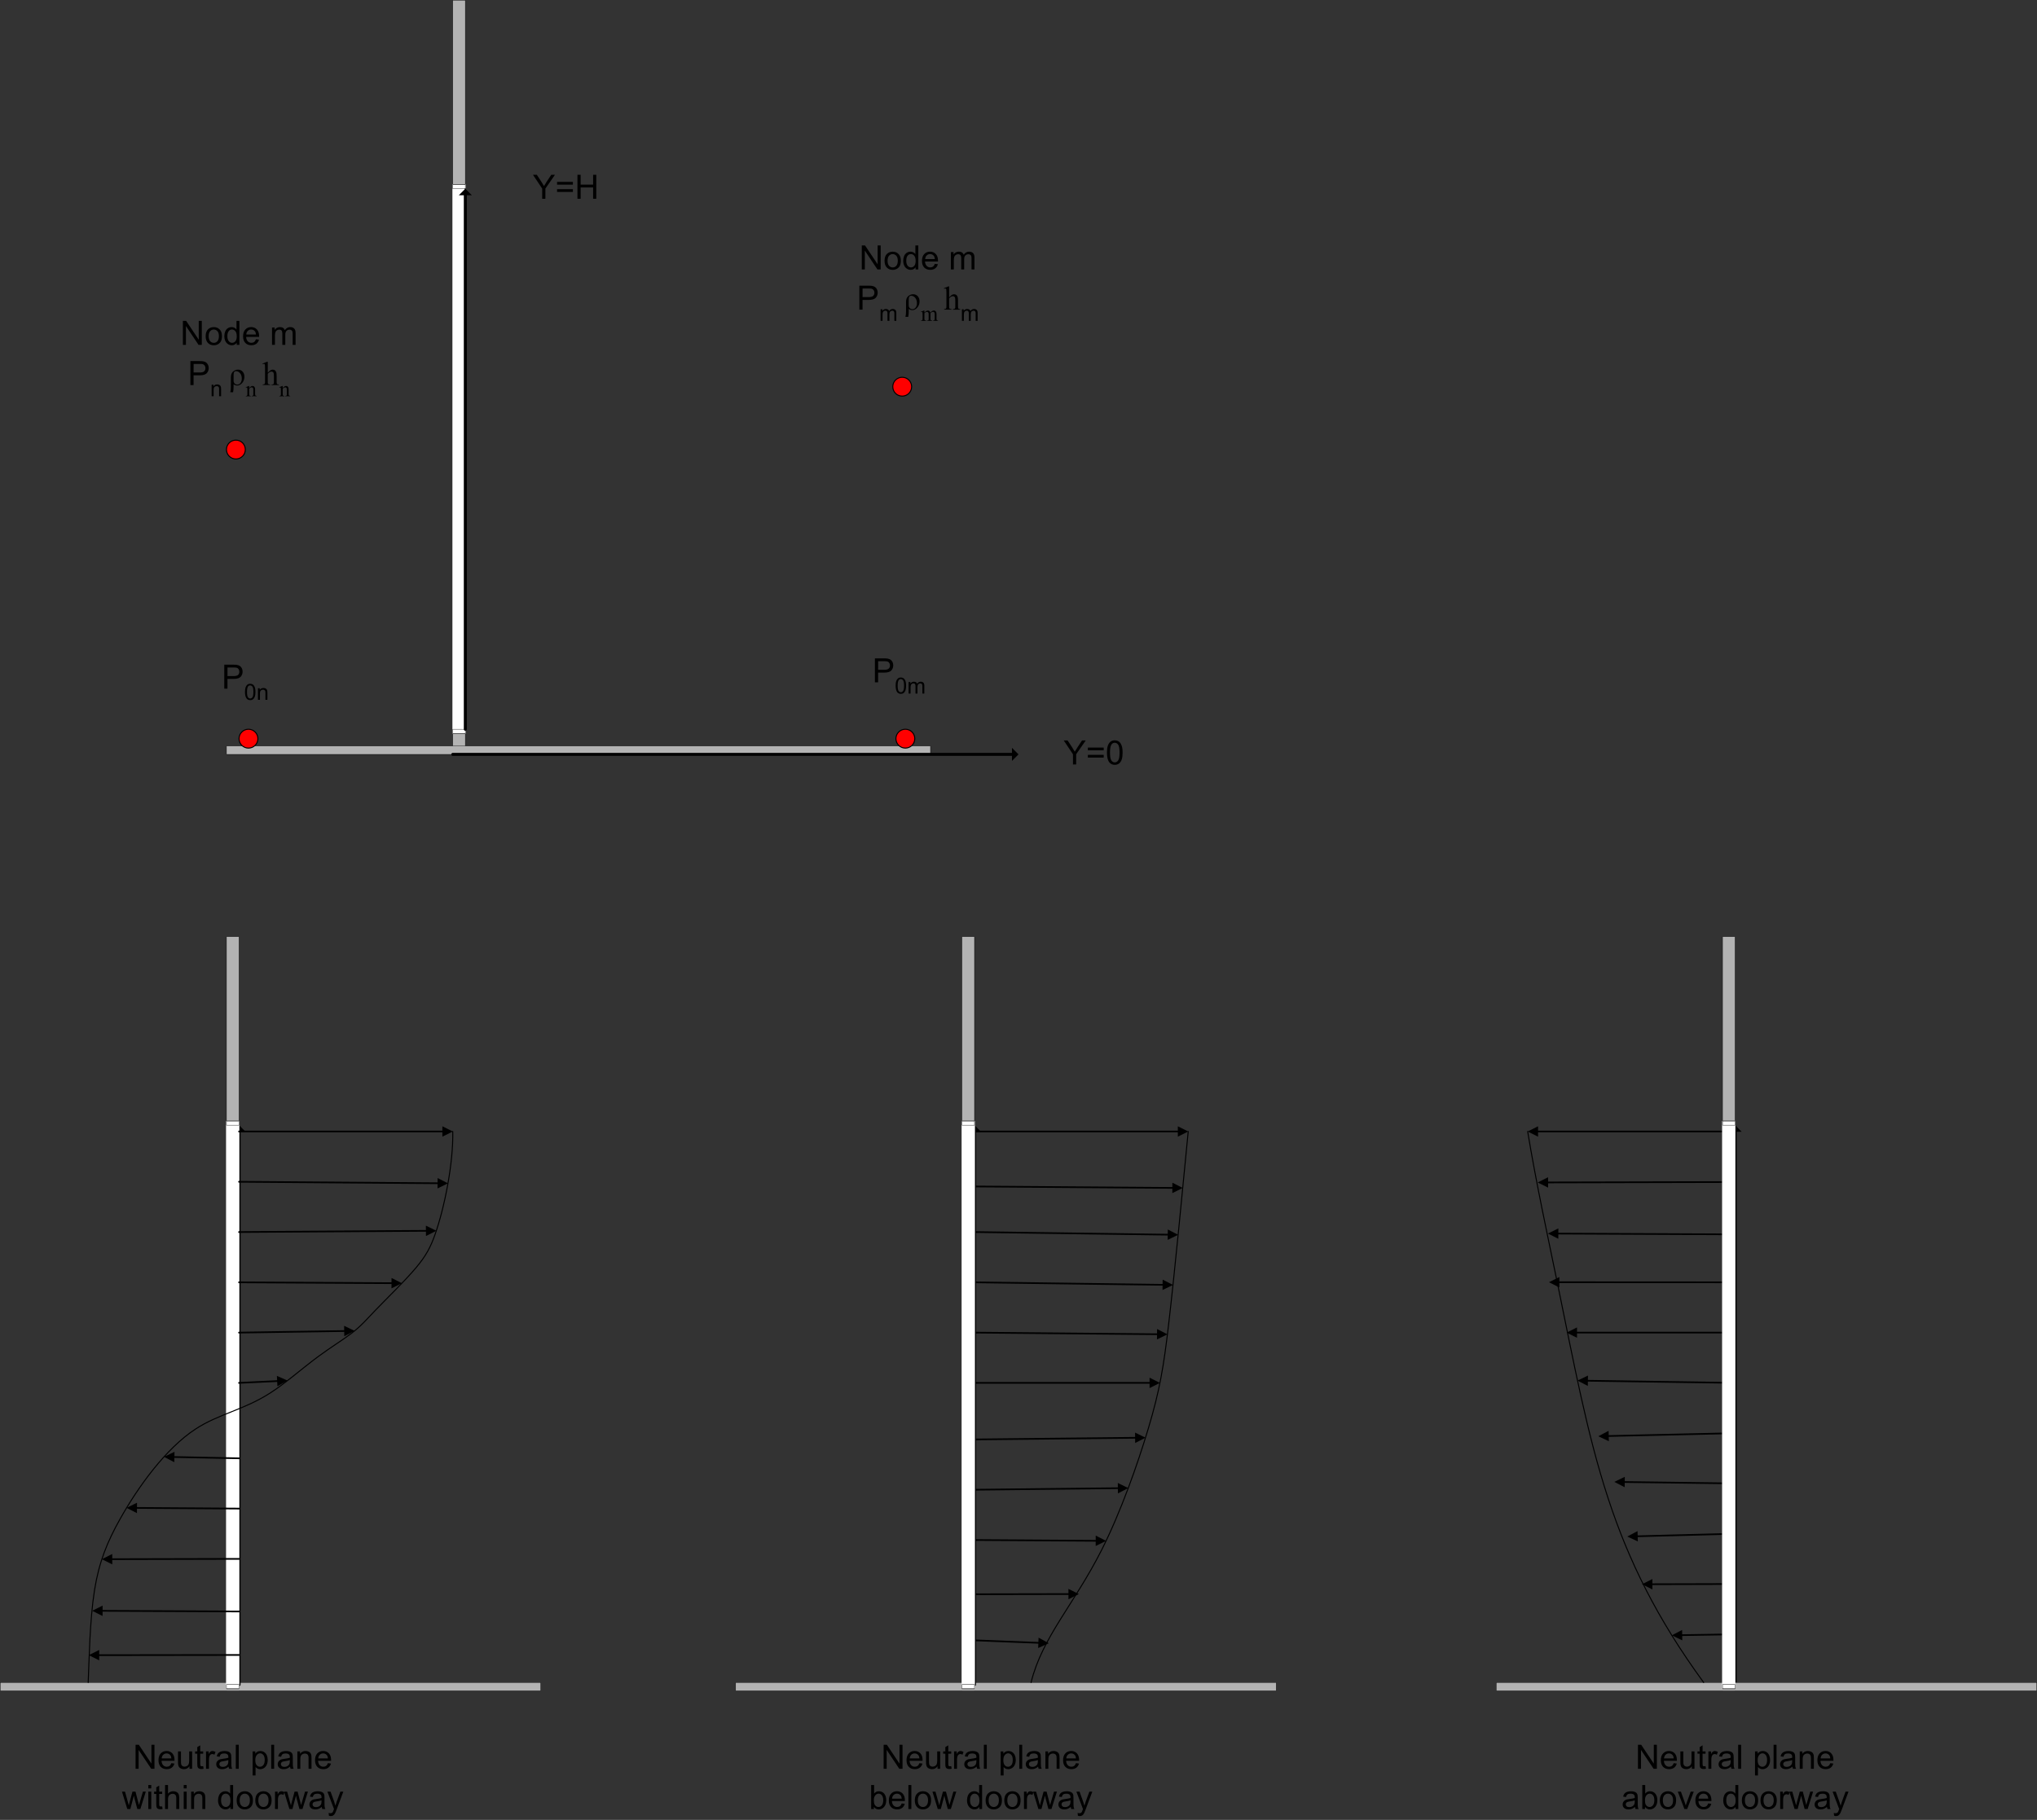 <?xml version="1.0" encoding="iso-8859-1"?>
<!-- Generator: Adobe Illustrator 16.0.3, SVG Export Plug-In . SVG Version: 6.00 Build 0)  -->
<!DOCTYPE svg PUBLIC "-//W3C//DTD SVG 1.1//EN" "http://www.w3.org/Graphics/SVG/1.1/DTD/svg11.dtd">
<svg version="1.1" id="Layer_1" xmlns="http://www.w3.org/2000/svg" xmlns:xlink="http://www.w3.org/1999/xlink" x="0px" y="0px"
	 width="1458.24px" height="1303.02px" viewBox="0 0 1458.24 1303.02" style="enable-background:new 0 0 1458.24 1303.02;"
	 xml:space="preserve">
<rect x="0" y="0" width="1458.24" height="1303.02" fill="#333333" stroke="none"/>
<g>
	<polygon style="fill-rule:evenodd;clip-rule:evenodd;fill:#B3B3B3;" points="324.12,0.12 333.12,0.12 333.12,540.12 324.12,540.12 
		324.12,0.12 	"/>
	<path style="fill:none;stroke:#000000;stroke-width:0.24;stroke-linecap:round;stroke-linejoin:round;stroke-miterlimit:10;" d="
		M328.62,0.12h4.5v540h-4.5 M328.62,0.12h-4.5v540h4.5"/>
	<polygon style="fill-rule:evenodd;clip-rule:evenodd;fill:#B3B3B3;" points="162.12,534.12 666.12,534.12 666.12,540.12 
		162.12,540.12 162.12,534.12 	"/>
	<path style="fill:none;stroke:#000000;stroke-width:0.24;stroke-linecap:round;stroke-linejoin:round;stroke-miterlimit:10;" d="
		M162.12,537.12v-3h504v3 M162.12,537.12v3h504v-3"/>
	<polygon style="fill-rule:evenodd;clip-rule:evenodd;fill:#FFFFFF;" points="323.98,132.12 333.26,132.12 333.26,525.12 
		323.98,525.12 323.98,132.12 	"/>
	
		<polygon style="fill:none;stroke:#FFFFFF;stroke-width:0.24;stroke-linecap:round;stroke-linejoin:round;stroke-miterlimit:10;" points="
		333.26,525.12 333.26,132.12 323.98,132.12 323.98,525.12 333.26,525.12 333.26,525.12 	"/>
	<path style="fill-rule:evenodd;clip-rule:evenodd;fill:#FFFFFF;" d="M333.12,132.12h-9v3h9V132.12L333.12,132.12L333.12,132.12z
		 M333.12,525.12h-9v-3h9V525.12L333.12,525.12L333.12,525.12z"/>
	<path style="fill:none;stroke:#000000;stroke-width:0.24;stroke-linecap:round;stroke-linejoin:round;stroke-miterlimit:10;" d="
		M333.12,132.12h-9v3h9V132.12L333.12,132.12L333.12,132.12z M333.12,525.12h-9v-3h9V525.12L333.12,525.12L333.12,525.12z"/>
	<path style="fill:none;stroke:#000000;stroke-width:0.24;stroke-linecap:round;stroke-linejoin:round;stroke-miterlimit:10;" d="
		M333.12,132.12h-9 M333.12,525.12h-9"/>
	
		<line style="fill:none;stroke:#000000;stroke-width:2.156;stroke-linecap:round;stroke-linejoin:round;stroke-miterlimit:10;" x1="324.12" y1="540.12" x2="725.38" y2="540.12"/>
	<polygon style="fill-rule:evenodd;clip-rule:evenodd;" points="724.44,535.44 729.12,540.12 724.44,544.8 724.44,535.44 
		724.44,535.44 	"/>
	
		<line style="fill:none;stroke:#000000;stroke-width:2.156;stroke-linecap:round;stroke-linejoin:round;stroke-miterlimit:10;" x1="333.12" y1="522.12" x2="333.12" y2="138.86"/>
	<polygon style="fill-rule:evenodd;clip-rule:evenodd;" points="328.44,139.8 333.12,135.12 337.8,139.8 328.44,139.8 328.44,139.8 
			"/>
	
		<line style="fill:none;stroke:#000000;stroke-width:0.719;stroke-linecap:round;stroke-linejoin:round;stroke-miterlimit:10;" x1="333.12" y1="135.12" x2="333.12" y2="162.12"/>
	<g>
		<path d="M388.14,142.31v-7.28l-6.62-9.9h2.77l3.39,5.18c0.63,0.97,1.21,1.94,1.75,2.91c0.52-0.9,1.14-1.91,1.88-3.04l3.33-5.05
			h2.65l-6.86,9.9v7.28H388.14z"/>
		<path d="M410.13,132.21h-11.34v-1.97h11.34V132.21z M410.13,137.42h-11.34v-1.97h11.34V137.42z"/>
		<path d="M413.39,142.31v-17.18h2.27v7.05h8.93v-7.05h2.27v17.18h-2.27v-8.1h-8.93v8.1H413.39z"/>
	</g>
	<g>
		<path d="M768.11,547.31v-7.28l-6.62-9.9h2.77l3.39,5.18c0.63,0.97,1.21,1.94,1.75,2.91c0.52-0.9,1.14-1.91,1.88-3.04l3.33-5.05
			h2.65l-6.86,9.9v7.28H768.11z"/>
		<path d="M790.11,537.21h-11.34v-1.97h11.34V537.21z M790.11,542.42h-11.34v-1.97h11.34V542.42z"/>
		<path d="M792.44,538.84c0-2.03,0.21-3.67,0.63-4.9s1.04-2.19,1.86-2.87s1.86-1.01,3.11-1.01c0.92,0,1.73,0.19,2.43,0.56
			s1.27,0.91,1.72,1.61s0.81,1.55,1.07,2.55s0.39,2.36,0.39,4.06c0,2.02-0.21,3.64-0.62,4.88s-1.03,2.2-1.86,2.87
			s-1.87,1.01-3.12,1.01c-1.66,0-2.96-0.59-3.9-1.78C793.01,544.39,792.44,542.06,792.44,538.84z M794.61,538.84
			c0,2.82,0.33,4.7,0.99,5.63s1.47,1.4,2.44,1.4s1.78-0.47,2.44-1.41s0.99-2.81,0.99-5.63c0-2.83-0.33-4.71-0.99-5.64
			s-1.48-1.39-2.47-1.39c-0.97,0-1.74,0.41-2.32,1.23C794.97,534.08,794.61,536.02,794.61,538.84z"/>
	</g>
	<path style="fill-rule:evenodd;clip-rule:evenodd;fill:#FF0000;" d="M652.62,276.87c0-3.73-3.02-6.75-6.75-6.75
		s-6.75,3.02-6.75,6.75s3.02,6.75,6.75,6.75S652.62,280.6,652.62,276.87L652.62,276.87z"/>
	<path style="fill:none;stroke:#000000;stroke-width:0.719;stroke-linecap:round;stroke-linejoin:round;stroke-miterlimit:10;" d="
		M652.62,276.87c0-3.73-3.02-6.75-6.75-6.75s-6.75,3.02-6.75,6.75s3.02,6.75,6.75,6.75S652.62,280.6,652.62,276.87L652.62,276.87z"
		/>
	<g>
		<path d="M616.93,192.92v-17.18h2.33l9.02,13.49v-13.49h2.18v17.18h-2.33l-9.02-13.5v13.5H616.93z"/>
		<path d="M633.23,186.7c0-2.3,0.64-4.01,1.92-5.12c1.07-0.92,2.38-1.38,3.91-1.38c1.71,0,3.11,0.56,4.2,1.68s1.63,2.67,1.63,4.65
			c0,1.6-0.24,2.86-0.72,3.78s-1.18,1.63-2.1,2.14s-1.92,0.76-3.01,0.76c-1.74,0-3.15-0.56-4.22-1.68S633.23,188.8,633.23,186.7z
			 M635.4,186.7c0,1.59,0.35,2.79,1.04,3.58s1.57,1.19,2.63,1.19c1.05,0,1.92-0.4,2.61-1.2s1.04-2.01,1.04-3.64
			c0-1.54-0.35-2.71-1.05-3.5s-1.57-1.19-2.61-1.19c-1.05,0-1.93,0.39-2.63,1.18S635.4,185.1,635.4,186.7z"/>
		<path d="M655.44,192.92v-1.57c-0.79,1.23-1.95,1.85-3.48,1.85c-0.99,0-1.9-0.27-2.74-0.82s-1.48-1.31-1.93-2.29
			s-0.69-2.11-0.69-3.38c0-1.24,0.21-2.37,0.62-3.38s1.04-1.79,1.86-2.33s1.75-0.81,2.78-0.81c0.75,0,1.42,0.16,2,0.47
			s1.06,0.73,1.43,1.24v-6.16h2.1v17.18H655.44z M648.77,186.71c0,1.59,0.34,2.79,1.01,3.57s1.46,1.18,2.38,1.18
			c0.92,0,1.71-0.38,2.35-1.13s0.97-1.9,0.97-3.45c0-1.7-0.33-2.95-0.98-3.75s-1.46-1.2-2.43-1.2c-0.94,0-1.72,0.38-2.35,1.15
			S648.77,185.06,648.77,186.71z"/>
		<path d="M669.23,188.91l2.18,0.27c-0.34,1.27-0.98,2.26-1.91,2.96s-2.12,1.05-3.56,1.05c-1.82,0-3.26-0.56-4.33-1.68
			s-1.6-2.69-1.6-4.72c0-2.09,0.54-3.72,1.62-4.88s2.48-1.73,4.2-1.73c1.66,0,3.02,0.57,4.08,1.7s1.58,2.73,1.58,4.78
			c0,0.13,0,0.31-0.01,0.56h-9.28c0.08,1.37,0.46,2.41,1.16,3.14s1.56,1.09,2.6,1.09c0.77,0,1.43-0.2,1.98-0.61
			S668.91,189.8,669.23,188.91z M662.3,185.5h6.95c-0.09-1.05-0.36-1.83-0.8-2.36c-0.67-0.81-1.54-1.22-2.61-1.22
			c-0.97,0-1.78,0.32-2.44,0.97S662.38,184.42,662.3,185.5z"/>
		<path d="M680.73,192.92v-12.45h1.89v1.75c0.39-0.61,0.91-1.1,1.56-1.47s1.39-0.56,2.21-0.56c0.92,0,1.68,0.19,2.27,0.57
			s1.01,0.92,1.25,1.61c0.98-1.45,2.27-2.18,3.84-2.18c1.23,0,2.18,0.34,2.85,1.03s1,1.74,1,3.16v8.54h-2.1v-7.84
			c0-0.84-0.07-1.45-0.21-1.82s-0.38-0.67-0.74-0.9s-0.78-0.34-1.27-0.34c-0.88,0-1.6,0.29-2.18,0.87s-0.87,1.51-0.87,2.79v7.23
			h-2.11v-8.09c0-0.94-0.17-1.64-0.52-2.11s-0.91-0.7-1.69-0.7c-0.59,0-1.14,0.16-1.65,0.47s-0.87,0.77-1.1,1.37
			s-0.34,1.47-0.34,2.6v6.46H680.73z"/>
	</g>
	<g>
		<path d="M615.2,221.72v-17.18h6.48c1.14,0,2.01,0.05,2.61,0.16c0.84,0.14,1.55,0.41,2.12,0.8s1.03,0.95,1.38,1.66
			s0.52,1.49,0.52,2.34c0,1.46-0.46,2.7-1.39,3.71s-2.61,1.52-5.04,1.52h-4.41v6.98H615.2z M617.47,212.71h4.44
			c1.47,0,2.51-0.27,3.13-0.82s0.93-1.32,0.93-2.31c0-0.72-0.18-1.33-0.54-1.85s-0.84-0.85-1.44-1.01c-0.38-0.1-1.09-0.15-2.12-0.15
			h-4.39V212.71z"/>
	</g>
	<g>
		<path d="M630.4,229.72v-8.3h1.26v1.16c0.26-0.41,0.61-0.73,1.04-0.98s0.93-0.37,1.48-0.37c0.61,0,1.12,0.13,1.51,0.38
			c0.39,0.26,0.67,0.61,0.83,1.07c0.66-0.97,1.51-1.45,2.56-1.45c0.82,0,1.46,0.23,1.9,0.68s0.66,1.16,0.66,2.11v5.7h-1.4v-5.23
			c0-0.56-0.05-0.97-0.14-1.22c-0.09-0.25-0.26-0.45-0.5-0.6c-0.24-0.15-0.52-0.23-0.84-0.23c-0.58,0-1.07,0.19-1.45,0.58
			s-0.58,1.01-0.58,1.86v4.82h-1.41v-5.39c0-0.63-0.11-1.09-0.34-1.41c-0.23-0.31-0.6-0.47-1.13-0.47c-0.4,0-0.76,0.1-1.1,0.31
			c-0.34,0.21-0.58,0.51-0.73,0.91c-0.15,0.4-0.23,0.98-0.23,1.74v4.31H630.4z"/>
	</g>
	<g>
		<path d="M650.18,226.86h-2c0.29-0.9,0.43-2.26,0.43-4.08v-6.61c0-1.87,0.53-3.25,1.58-4.15s2.22-1.35,3.49-1.35
			c1.38,0,2.5,0.47,3.34,1.42s1.27,2.19,1.27,3.73c0,1.68-0.52,3.14-1.57,4.37s-2.24,1.85-3.59,1.85c-0.91,0-1.77-0.29-2.59-0.87
			v1.54C650.54,224.35,650.42,225.73,650.18,226.86z M650.54,218.47c0,0.95,0.25,1.67,0.75,2.16s1.14,0.74,1.91,0.74
			c0.91,0,1.68-0.39,2.29-1.18s0.92-1.82,0.92-3.11c0-1.63-0.42-2.93-1.25-3.88s-1.77-1.43-2.79-1.43c-0.7,0-1.17,0.22-1.44,0.65
			s-0.39,1.14-0.39,2.12V218.47z"/>
	</g>
	<g>
		<path d="M661.74,223.87c0.52-0.52,0.83-0.82,0.92-0.9c0.23-0.2,0.49-0.35,0.76-0.46s0.54-0.16,0.81-0.16
			c0.45,0,0.83,0.13,1.16,0.39c0.32,0.26,0.54,0.64,0.65,1.13c0.54-0.63,0.99-1.04,1.36-1.23c0.37-0.2,0.75-0.29,1.14-0.29
			c0.38,0,0.72,0.1,1.01,0.29c0.29,0.2,0.53,0.51,0.7,0.96c0.11,0.3,0.17,0.78,0.17,1.42v3.08c0,0.45,0.03,0.76,0.1,0.92
			c0.05,0.11,0.15,0.21,0.29,0.29c0.14,0.08,0.37,0.12,0.69,0.12v0.28h-3.53v-0.28h0.15c0.31,0,0.55-0.06,0.72-0.18
			c0.12-0.08,0.21-0.22,0.26-0.4c0.02-0.09,0.03-0.34,0.03-0.76v-3.08c0-0.58-0.07-1-0.21-1.23c-0.2-0.33-0.53-0.5-0.98-0.5
			c-0.28,0-0.55,0.07-0.83,0.21s-0.62,0.39-1.01,0.77l-0.02,0.09l0.02,0.34v3.42c0,0.49,0.03,0.79,0.08,0.91
			c0.05,0.12,0.16,0.22,0.31,0.3c0.15,0.08,0.41,0.12,0.77,0.12v0.28h-3.62v-0.28c0.4,0,0.67-0.05,0.82-0.14
			c0.15-0.09,0.25-0.23,0.31-0.42c0.03-0.09,0.04-0.35,0.04-0.77v-3.08c0-0.58-0.09-1-0.26-1.26c-0.23-0.33-0.55-0.5-0.96-0.5
			c-0.28,0-0.56,0.08-0.84,0.23c-0.43,0.23-0.77,0.49-1,0.77v3.84c0,0.47,0.03,0.77,0.1,0.91c0.06,0.14,0.16,0.25,0.29,0.32
			c0.13,0.07,0.39,0.11,0.78,0.11v0.28h-3.54v-0.28c0.33,0,0.56-0.04,0.69-0.11s0.23-0.18,0.3-0.34c0.07-0.15,0.1-0.45,0.1-0.9
			v-2.74c0-0.79-0.02-1.29-0.07-1.52c-0.04-0.17-0.09-0.29-0.17-0.36c-0.08-0.07-0.19-0.1-0.32-0.1c-0.15,0-0.32,0.04-0.52,0.12
			l-0.12-0.28l2.16-0.88h0.34V223.87z"/>
	</g>
	<g>
		<path d="M679.47,205.06v7.85c0.87-0.95,1.55-1.56,2.06-1.83s1.02-0.4,1.52-0.4c0.61,0,1.13,0.17,1.57,0.5s0.76,0.86,0.97,1.58
			c0.15,0.5,0.22,1.41,0.22,2.74v3.8c0,0.68,0.05,1.14,0.16,1.39c0.08,0.19,0.21,0.34,0.4,0.45s0.53,0.16,1.03,0.16v0.42h-5.27
			v-0.42h0.25c0.5,0,0.85-0.08,1.04-0.23s0.33-0.38,0.41-0.67c0.02-0.13,0.04-0.49,0.04-1.1v-3.8c0-1.17-0.06-1.94-0.18-2.31
			s-0.31-0.64-0.58-0.83s-0.59-0.28-0.96-0.28c-0.38,0-0.78,0.1-1.2,0.3s-0.91,0.61-1.49,1.23v5.67c0,0.73,0.04,1.19,0.12,1.37
			s0.23,0.33,0.46,0.45s0.61,0.18,1.15,0.18v0.42h-5.32v-0.42c0.48,0,0.85-0.07,1.13-0.22c0.16-0.08,0.28-0.23,0.38-0.45
			s0.14-0.66,0.14-1.34v-9.71c0-1.23-0.03-1.98-0.09-2.26s-0.15-0.47-0.27-0.57s-0.28-0.15-0.49-0.15c-0.16,0-0.43,0.06-0.8,0.19
			l-0.16-0.41l3.21-1.31H679.47z"/>
	</g>
	<g>
		<path d="M688.61,229.72v-8.3h1.26v1.16c0.26-0.41,0.61-0.73,1.04-0.98s0.93-0.37,1.48-0.37c0.61,0,1.12,0.13,1.51,0.38
			c0.39,0.26,0.67,0.61,0.83,1.07c0.66-0.97,1.51-1.45,2.56-1.45c0.82,0,1.46,0.23,1.9,0.68s0.66,1.16,0.66,2.11v5.7h-1.4v-5.23
			c0-0.56-0.05-0.97-0.14-1.22c-0.09-0.25-0.26-0.45-0.5-0.6c-0.24-0.15-0.52-0.23-0.84-0.23c-0.58,0-1.07,0.19-1.45,0.58
			s-0.58,1.01-0.58,1.86v4.82h-1.41v-5.39c0-0.63-0.11-1.09-0.34-1.41c-0.23-0.31-0.6-0.47-1.13-0.47c-0.4,0-0.76,0.1-1.1,0.31
			c-0.34,0.21-0.58,0.51-0.73,0.91c-0.15,0.4-0.23,0.98-0.23,1.74v4.31H688.61z"/>
	</g>
	<g>
	</g>
	<g>
		<path d="M130.93,246.92v-17.18h2.33l9.02,13.49v-13.49h2.18v17.18h-2.33l-9.02-13.5v13.5H130.93z"/>
		<path d="M147.23,240.7c0-2.3,0.64-4.01,1.92-5.12c1.07-0.92,2.38-1.38,3.91-1.38c1.71,0,3.11,0.56,4.2,1.68s1.63,2.67,1.63,4.65
			c0,1.6-0.24,2.86-0.72,3.78s-1.18,1.63-2.1,2.14s-1.92,0.76-3.01,0.76c-1.74,0-3.15-0.56-4.22-1.68S147.23,242.8,147.23,240.7z
			 M149.4,240.7c0,1.59,0.35,2.79,1.04,3.58s1.57,1.19,2.63,1.19c1.05,0,1.92-0.4,2.61-1.2s1.04-2.01,1.04-3.64
			c0-1.54-0.35-2.71-1.05-3.5s-1.57-1.19-2.61-1.19c-1.05,0-1.93,0.39-2.63,1.18S149.4,239.1,149.4,240.7z"/>
		<path d="M169.44,246.92v-1.57c-0.79,1.23-1.95,1.85-3.48,1.85c-0.99,0-1.9-0.27-2.74-0.82s-1.48-1.31-1.93-2.29
			s-0.69-2.11-0.69-3.38c0-1.24,0.21-2.37,0.62-3.38s1.04-1.79,1.86-2.33s1.75-0.81,2.78-0.81c0.75,0,1.42,0.16,2,0.47
			s1.06,0.73,1.43,1.24v-6.16h2.1v17.18H169.44z M162.77,240.71c0,1.59,0.34,2.79,1.01,3.57s1.46,1.18,2.38,1.18
			c0.92,0,1.71-0.38,2.35-1.13s0.97-1.9,0.97-3.45c0-1.7-0.33-2.95-0.98-3.75s-1.46-1.2-2.43-1.2c-0.94,0-1.72,0.38-2.35,1.15
			S162.77,239.06,162.77,240.71z"/>
		<path d="M183.23,242.91l2.18,0.27c-0.34,1.27-0.98,2.26-1.91,2.96s-2.12,1.05-3.56,1.05c-1.82,0-3.26-0.56-4.33-1.68
			s-1.6-2.69-1.6-4.72c0-2.09,0.54-3.72,1.62-4.88s2.48-1.73,4.2-1.73c1.66,0,3.02,0.57,4.08,1.7s1.58,2.73,1.58,4.78
			c0,0.13,0,0.31-0.01,0.56h-9.28c0.08,1.37,0.46,2.41,1.16,3.14s1.56,1.09,2.6,1.09c0.77,0,1.43-0.2,1.98-0.61
			S182.91,243.8,183.23,242.91z M176.3,239.5h6.95c-0.09-1.05-0.36-1.83-0.8-2.36c-0.67-0.81-1.54-1.22-2.61-1.22
			c-0.97,0-1.78,0.32-2.44,0.97S176.38,238.42,176.3,239.5z"/>
		<path d="M194.73,246.92v-12.45h1.89v1.75c0.39-0.61,0.91-1.1,1.56-1.47s1.39-0.56,2.21-0.56c0.92,0,1.68,0.19,2.27,0.57
			s1.01,0.92,1.25,1.61c0.98-1.45,2.27-2.18,3.84-2.18c1.23,0,2.18,0.34,2.85,1.03s1,1.74,1,3.16v8.54h-2.1v-7.84
			c0-0.84-0.07-1.45-0.21-1.82s-0.38-0.67-0.74-0.9s-0.78-0.34-1.27-0.34c-0.88,0-1.6,0.29-2.18,0.87s-0.87,1.51-0.87,2.79v7.23
			h-2.11v-8.09c0-0.94-0.17-1.64-0.52-2.11s-0.91-0.7-1.69-0.7c-0.59,0-1.14,0.16-1.65,0.47s-0.87,0.77-1.1,1.37
			s-0.34,1.47-0.34,2.6v6.46H194.73z"/>
	</g>
	<g>
		<path d="M136.3,275.71v-17.18h6.48c1.14,0,2.01,0.05,2.61,0.16c0.84,0.14,1.55,0.41,2.12,0.8s1.03,0.95,1.38,1.66
			s0.52,1.49,0.52,2.34c0,1.46-0.46,2.7-1.39,3.71s-2.61,1.52-5.04,1.52h-4.41v6.98H136.3z M138.58,266.7h4.44
			c1.47,0,2.51-0.27,3.13-0.82s0.93-1.32,0.93-2.31c0-0.72-0.18-1.33-0.54-1.85s-0.84-0.85-1.44-1.01c-0.38-0.1-1.09-0.15-2.12-0.15
			h-4.39V266.7z"/>
	</g>
	<g>
		<path d="M151.51,283.72v-8.3h1.27v1.18c0.61-0.91,1.49-1.37,2.64-1.37c0.5,0,0.96,0.09,1.38,0.27c0.42,0.18,0.73,0.42,0.94,0.71
			c0.21,0.29,0.35,0.64,0.44,1.04c0.05,0.26,0.08,0.72,0.08,1.37v5.1h-1.41v-5.05c0-0.57-0.06-1-0.16-1.29
			c-0.11-0.28-0.3-0.51-0.58-0.68s-0.61-0.25-0.98-0.25c-0.6,0-1.12,0.19-1.55,0.57s-0.65,1.1-0.65,2.17v4.53H151.51z"/>
	</g>
	<g>
	</g>
	<g>
		<path d="M166.86,280.84h-2c0.29-0.9,0.43-2.26,0.43-4.08v-6.61c0-1.87,0.53-3.25,1.58-4.15s2.22-1.35,3.49-1.35
			c1.38,0,2.5,0.47,3.34,1.42s1.27,2.19,1.27,3.73c0,1.68-0.52,3.14-1.57,4.37s-2.24,1.85-3.59,1.85c-0.91,0-1.77-0.29-2.59-0.87
			v1.54C167.22,278.34,167.1,279.72,166.86,280.84z M167.22,272.45c0,0.95,0.25,1.67,0.75,2.16s1.14,0.74,1.91,0.74
			c0.91,0,1.68-0.39,2.29-1.18s0.92-1.82,0.92-3.11c0-1.63-0.42-2.93-1.25-3.88s-1.77-1.43-2.79-1.43c-0.7,0-1.17,0.22-1.44,0.65
			s-0.39,1.14-0.39,2.12V272.45z"/>
	</g>
	<g>
		<path d="M178.37,277.86c0.84-1.01,1.64-1.52,2.4-1.52c0.39,0,0.73,0.1,1.01,0.29s0.51,0.52,0.67,0.97
			c0.11,0.31,0.17,0.79,0.17,1.44v3.06c0,0.45,0.04,0.76,0.11,0.92c0.06,0.13,0.15,0.23,0.28,0.31c0.13,0.07,0.36,0.11,0.71,0.11
			v0.28h-3.54v-0.28h0.15c0.33,0,0.57-0.05,0.7-0.15c0.13-0.1,0.23-0.25,0.28-0.45c0.02-0.08,0.03-0.32,0.03-0.73v-2.93
			c0-0.65-0.08-1.12-0.25-1.42s-0.45-0.44-0.86-0.44c-0.62,0-1.24,0.34-1.85,1.02v3.78c0,0.48,0.03,0.78,0.09,0.9
			c0.07,0.15,0.17,0.26,0.3,0.33c0.13,0.07,0.39,0.11,0.78,0.11v0.28h-3.54v-0.28h0.16c0.36,0,0.61-0.09,0.74-0.28
			c0.13-0.18,0.19-0.54,0.19-1.06v-2.66c0-0.86-0.02-1.38-0.06-1.57s-0.1-0.32-0.18-0.38c-0.08-0.07-0.19-0.1-0.32-0.1
			c-0.15,0-0.32,0.04-0.52,0.12l-0.12-0.28l2.16-0.88h0.34V277.86z"/>
	</g>
	<g>
	</g>
	<g>
		<path d="M191.69,259.04v7.85c0.87-0.95,1.55-1.56,2.06-1.83s1.02-0.4,1.52-0.4c0.61,0,1.13,0.17,1.57,0.5s0.76,0.86,0.97,1.58
			c0.15,0.5,0.22,1.41,0.22,2.74v3.8c0,0.68,0.05,1.14,0.16,1.39c0.08,0.19,0.21,0.34,0.4,0.45s0.53,0.16,1.03,0.16v0.42h-5.27
			v-0.42h0.25c0.5,0,0.85-0.08,1.04-0.23s0.33-0.38,0.41-0.67c0.02-0.13,0.04-0.49,0.04-1.1v-3.8c0-1.17-0.06-1.94-0.18-2.31
			s-0.31-0.64-0.58-0.83s-0.59-0.28-0.96-0.28c-0.38,0-0.78,0.1-1.2,0.3s-0.91,0.61-1.49,1.23v5.67c0,0.73,0.04,1.19,0.12,1.37
			s0.23,0.33,0.46,0.45s0.61,0.18,1.15,0.18v0.42h-5.32v-0.42c0.48,0,0.85-0.07,1.13-0.22c0.16-0.08,0.28-0.23,0.38-0.45
			s0.14-0.66,0.14-1.34v-9.71c0-1.23-0.03-1.98-0.09-2.26s-0.15-0.47-0.27-0.57s-0.28-0.15-0.49-0.15c-0.16,0-0.43,0.06-0.8,0.19
			l-0.16-0.41l3.21-1.31H191.69z"/>
	</g>
	<g>
		<path d="M202.38,277.86c0.84-1.01,1.64-1.52,2.4-1.52c0.39,0,0.73,0.1,1.01,0.29s0.51,0.52,0.67,0.97
			c0.11,0.31,0.17,0.79,0.17,1.44v3.06c0,0.45,0.04,0.76,0.11,0.92c0.06,0.13,0.15,0.23,0.28,0.31c0.13,0.07,0.36,0.11,0.71,0.11
			v0.28h-3.54v-0.28h0.15c0.33,0,0.57-0.05,0.7-0.15c0.13-0.1,0.23-0.25,0.28-0.45c0.02-0.08,0.03-0.32,0.03-0.73v-2.93
			c0-0.65-0.08-1.12-0.25-1.42s-0.45-0.44-0.86-0.44c-0.62,0-1.24,0.34-1.85,1.02v3.78c0,0.48,0.03,0.78,0.09,0.9
			c0.07,0.15,0.17,0.26,0.3,0.33c0.13,0.07,0.39,0.11,0.78,0.11v0.28H200v-0.28h0.16c0.36,0,0.61-0.09,0.74-0.28
			c0.13-0.18,0.19-0.54,0.19-1.06v-2.66c0-0.86-0.02-1.38-0.06-1.57s-0.1-0.32-0.18-0.38c-0.08-0.07-0.19-0.1-0.32-0.1
			c-0.15,0-0.32,0.04-0.52,0.12l-0.12-0.28l2.16-0.88h0.34V277.86z"/>
	</g>
	<g>
	</g>
	<path style="fill-rule:evenodd;clip-rule:evenodd;fill:#FF0000;" d="M175.62,321.87c0-3.73-3.02-6.75-6.75-6.75
		s-6.75,3.02-6.75,6.75s3.02,6.75,6.75,6.75S175.62,325.6,175.62,321.87L175.62,321.87z"/>
	<path style="fill:none;stroke:#000000;stroke-width:0.719;stroke-linecap:round;stroke-linejoin:round;stroke-miterlimit:10;" d="
		M175.62,321.87c0-3.73-3.02-6.75-6.75-6.75s-6.75,3.02-6.75,6.75s3.02,6.75,6.75,6.75S175.62,325.6,175.62,321.87L175.62,321.87z"
		/>
	<path style="fill-rule:evenodd;clip-rule:evenodd;fill:#FF0000;" d="M184.62,528.87c0-3.73-3.02-6.75-6.75-6.75
		s-6.75,3.02-6.75,6.75s3.02,6.75,6.75,6.75S184.62,532.6,184.62,528.87L184.62,528.87z"/>
	<path style="fill:none;stroke:#000000;stroke-width:0.719;stroke-linecap:round;stroke-linejoin:round;stroke-miterlimit:10;" d="
		M184.62,528.87c0-3.73-3.02-6.75-6.75-6.75s-6.75,3.02-6.75,6.75s3.02,6.75,6.75,6.75S184.62,532.6,184.62,528.87L184.62,528.87z"
		/>
	<path style="fill-rule:evenodd;clip-rule:evenodd;fill:#FF0000;" d="M654.87,528.87c0-3.73-3.02-6.75-6.75-6.75
		s-6.75,3.02-6.75,6.75s3.02,6.75,6.75,6.75S654.87,532.6,654.87,528.87L654.87,528.87z"/>
	<path style="fill:none;stroke:#000000;stroke-width:0.719;stroke-linecap:round;stroke-linejoin:round;stroke-miterlimit:10;" d="
		M654.87,528.87c0-3.73-3.02-6.75-6.75-6.75s-6.75,3.02-6.75,6.75s3.02,6.75,6.75,6.75S654.87,532.6,654.87,528.87L654.87,528.87z"
		/>
	<g>
		<path d="M160.56,493.08V475.9h6.48c1.14,0,2.01,0.05,2.61,0.16c0.84,0.14,1.55,0.41,2.12,0.8s1.03,0.95,1.38,1.66
			s0.52,1.49,0.52,2.34c0,1.46-0.46,2.7-1.39,3.71s-2.61,1.52-5.04,1.52h-4.41v6.98H160.56z M162.84,484.06h4.44
			c1.47,0,2.51-0.27,3.13-0.82s0.93-1.32,0.93-2.31c0-0.72-0.18-1.33-0.54-1.85s-0.84-0.85-1.44-1.01c-0.38-0.1-1.09-0.15-2.12-0.15
			h-4.39V484.06z"/>
	</g>
	<g>
		<path d="M175.38,495.42c0-1.35,0.14-2.45,0.42-3.27s0.69-1.46,1.24-1.91s1.24-0.67,2.08-0.67c0.61,0,1.15,0.12,1.62,0.37
			s0.85,0.6,1.15,1.07s0.54,1.03,0.71,1.7c0.17,0.67,0.26,1.57,0.26,2.71c0,1.34-0.14,2.43-0.41,3.26
			c-0.28,0.83-0.69,1.46-1.24,1.92c-0.55,0.45-1.24,0.68-2.08,0.68c-1.1,0-1.97-0.4-2.6-1.19
			C175.75,499.12,175.38,497.57,175.38,495.42z M176.82,495.42c0,1.88,0.22,3.13,0.66,3.76s0.98,0.93,1.63,0.93
			c0.65,0,1.19-0.31,1.63-0.94s0.66-1.88,0.66-3.75c0-1.89-0.22-3.14-0.66-3.76c-0.44-0.62-0.99-0.93-1.65-0.93
			c-0.65,0-1.16,0.27-1.55,0.82C177.06,492.25,176.82,493.54,176.82,495.42z"/>
	</g>
	<g>
		<path d="M184.67,501.07v-8.3h1.27v1.18c0.61-0.91,1.49-1.37,2.64-1.37c0.5,0,0.96,0.09,1.38,0.27c0.42,0.18,0.73,0.42,0.94,0.71
			c0.21,0.29,0.35,0.64,0.44,1.04c0.05,0.26,0.08,0.72,0.08,1.37v5.1h-1.41v-5.05c0-0.57-0.06-1-0.16-1.29
			c-0.11-0.28-0.3-0.51-0.58-0.68s-0.61-0.25-0.98-0.25c-0.6,0-1.12,0.19-1.55,0.57s-0.65,1.1-0.65,2.17v4.53H184.67z"/>
	</g>
	<g>
	</g>
	<g>
		<path d="M626.34,488.56v-17.18h6.48c1.14,0,2.01,0.05,2.61,0.16c0.84,0.14,1.55,0.41,2.12,0.8s1.03,0.95,1.38,1.66
			s0.52,1.49,0.52,2.34c0,1.46-0.46,2.7-1.39,3.71s-2.61,1.52-5.04,1.52h-4.41v6.98H626.34z M628.62,479.55h4.44
			c1.47,0,2.51-0.27,3.13-0.82s0.93-1.32,0.93-2.31c0-0.72-0.18-1.33-0.54-1.85s-0.84-0.85-1.44-1.01c-0.38-0.1-1.09-0.15-2.12-0.15
			h-4.39V479.55z"/>
	</g>
	<g>
		<path d="M641.16,490.92c0-1.35,0.14-2.45,0.42-3.27s0.69-1.46,1.24-1.91s1.24-0.67,2.08-0.67c0.61,0,1.15,0.12,1.62,0.37
			s0.85,0.6,1.15,1.07s0.54,1.03,0.71,1.7c0.17,0.67,0.26,1.57,0.26,2.71c0,1.34-0.14,2.43-0.41,3.26
			c-0.28,0.83-0.69,1.46-1.24,1.92c-0.55,0.45-1.24,0.68-2.08,0.68c-1.1,0-1.97-0.4-2.6-1.19
			C641.54,494.63,641.16,493.08,641.16,490.92z M642.61,490.92c0,1.88,0.22,3.13,0.66,3.76s0.98,0.93,1.63,0.93
			c0.65,0,1.19-0.31,1.63-0.94s0.66-1.88,0.66-3.75c0-1.89-0.22-3.14-0.66-3.76c-0.44-0.62-0.99-0.93-1.65-0.93
			c-0.65,0-1.16,0.27-1.55,0.82C642.85,487.75,642.61,489.04,642.61,490.92z"/>
		<path d="M650.46,496.58v-8.3h1.26v1.16c0.26-0.41,0.61-0.73,1.04-0.98s0.93-0.37,1.48-0.37c0.61,0,1.12,0.13,1.51,0.38
			c0.39,0.26,0.67,0.61,0.83,1.07c0.66-0.97,1.51-1.45,2.56-1.45c0.82,0,1.46,0.23,1.9,0.68s0.66,1.16,0.66,2.11v5.7h-1.4v-5.23
			c0-0.56-0.05-0.97-0.14-1.22c-0.09-0.25-0.26-0.45-0.5-0.6c-0.24-0.15-0.52-0.23-0.84-0.23c-0.58,0-1.07,0.19-1.45,0.58
			s-0.58,1.01-0.58,1.86v4.82h-1.41v-5.39c0-0.63-0.11-1.09-0.34-1.41c-0.23-0.31-0.6-0.47-1.13-0.47c-0.4,0-0.76,0.1-1.1,0.31
			c-0.34,0.21-0.58,0.51-0.73,0.91c-0.15,0.4-0.23,0.98-0.23,1.74v4.31H650.46z"/>
	</g>
	<g>
	</g>
	<polygon style="fill-rule:evenodd;clip-rule:evenodd;fill:#B3B3B3;" points="162.12,670.62 171.12,670.62 171.12,1210.62 
		162.12,1210.62 162.12,670.62 	"/>
	<path style="fill:none;stroke:#000000;stroke-width:0.24;stroke-linecap:round;stroke-linejoin:round;stroke-miterlimit:10;" d="
		M166.62,670.62h4.5v540h-4.5 M166.62,670.62h-4.5v540h4.5"/>
	<polygon style="fill-rule:evenodd;clip-rule:evenodd;fill:#B3B3B3;" points="0.12,1204.62 387.12,1204.62 387.12,1210.62 
		0.12,1210.62 0.12,1204.62 	"/>
	<path style="fill:none;stroke:#000000;stroke-width:0.24;stroke-linecap:round;stroke-linejoin:round;stroke-miterlimit:10;" d="
		M0.12,1207.62v-3h387v3 M0.12,1207.62v3h387v-3"/>
	
		<line style="fill:none;stroke:#000000;stroke-width:2.156;stroke-linecap:round;stroke-linejoin:round;stroke-miterlimit:10;" x1="171.12" y1="1206.12" x2="171.12" y2="809.36"/>
	<polygon style="fill-rule:evenodd;clip-rule:evenodd;" points="166.44,810.3 171.12,805.62 175.8,810.3 166.44,810.3 166.44,810.3 
			"/>
	
		<line style="fill:none;stroke:#000000;stroke-width:0.719;stroke-linecap:round;stroke-linejoin:round;stroke-miterlimit:10;" x1="171.12" y1="805.62" x2="171.12" y2="833.56"/>
	<polygon style="fill-rule:evenodd;clip-rule:evenodd;fill:#FFFFFF;" points="161.98,802.62 171.26,802.62 171.26,1209.12 
		161.98,1209.12 161.98,802.62 	"/>
	
		<polygon style="fill:none;stroke:#FFFFFF;stroke-width:0.24;stroke-linecap:round;stroke-linejoin:round;stroke-miterlimit:10;" points="
		171.26,1209.12 171.26,802.62 161.98,802.62 161.98,1209.12 171.26,1209.12 171.26,1209.12 	"/>
	<path style="fill-rule:evenodd;clip-rule:evenodd;fill:#FFFFFF;" d="M171.12,802.62h-9v3h9V802.62L171.12,802.62L171.12,802.62z
		 M171.12,1209.12h-9v-3h9V1209.12L171.12,1209.12L171.12,1209.12z"/>
	<path style="fill:none;stroke:#000000;stroke-width:0.24;stroke-linecap:round;stroke-linejoin:round;stroke-miterlimit:10;" d="
		M171.12,802.62h-9v3h9V802.62L171.12,802.62L171.12,802.62z M171.12,1209.12h-9v-3h9V1209.12L171.12,1209.12L171.12,1209.12z"/>
	<path style="fill:none;stroke:#000000;stroke-width:0.24;stroke-linecap:round;stroke-linejoin:round;stroke-miterlimit:10;" d="
		M171.12,802.62h-9 M171.12,1209.12h-9"/>
	<path style="fill:none;stroke:#000000;stroke-width:0.719;stroke-linecap:round;stroke-linejoin:round;stroke-miterlimit:10;" d="
		M324.12,810.12c0.49,22.69-5.92,54.72-12.77,74.01c-3.18,8.95-6.46,15.16-13.71,23.75c-7.91,9.37-20.55,21.57-28.66,29.99
		c-6.83,7.1-10.44,11.52-17.52,16.88c-6.1,4.63-14.79,9.96-23.64,16.49c-11.48,8.47-23.22,18.97-34.44,26.15
		c-19.1,12.23-36.69,14.87-53.35,25.74c-21.25,13.86-40.99,41.12-54.1,64.5c-9.14,16.3-15.06,30.73-18.28,50.96
		c-3.44,21.65-3.79,49.95-4.52,66.02"/>
	
		<line style="fill:none;stroke:#000000;stroke-width:1.198;stroke-linecap:round;stroke-linejoin:round;stroke-miterlimit:10;" x1="171.12" y1="810.12" x2="317.61" y2="810.12"/>
	<polygon style="fill-rule:evenodd;clip-rule:evenodd;" points="316.68,806.4 324.12,810.12 316.68,813.84 316.68,806.4 
		316.68,806.4 	"/>
	
		<line style="fill:none;stroke:#000000;stroke-width:1.198;stroke-linecap:round;stroke-linejoin:round;stroke-miterlimit:10;" x1="171.12" y1="846.12" x2="314.19" y2="847.19"/>
	<polygon style="fill-rule:evenodd;clip-rule:evenodd;" points="313.28,843.46 320.7,847.24 313.23,850.9 313.28,843.46 
		313.28,843.46 	"/>
	
		<line style="fill:none;stroke:#000000;stroke-width:1.198;stroke-linecap:round;stroke-linejoin:round;stroke-miterlimit:10;" x1="171.12" y1="882.12" x2="305.84" y2="881.24"/>
	<polygon style="fill-rule:evenodd;clip-rule:evenodd;" points="304.89,877.53 312.35,881.2 304.94,884.97 304.89,877.53 
		304.89,877.53 	"/>
	
		<line style="fill:none;stroke:#000000;stroke-width:1.198;stroke-linecap:round;stroke-linejoin:round;stroke-miterlimit:10;" x1="171.12" y1="918.12" x2="281.21" y2="918.73"/>
	<polygon style="fill-rule:evenodd;clip-rule:evenodd;" points="280.3,915 287.72,918.76 280.25,922.44 280.3,915 280.3,915 	"/>
	
		<line style="fill:none;stroke:#000000;stroke-width:1.198;stroke-linecap:round;stroke-linejoin:round;stroke-miterlimit:10;" x1="171.12" y1="954.12" x2="247.35" y2="952.97"/>
	<polygon style="fill-rule:evenodd;clip-rule:evenodd;" points="246.36,949.26 253.86,952.87 246.47,956.7 246.36,949.26 
		246.36,949.26 	"/>
	
		<line style="fill:none;stroke:#000000;stroke-width:1.198;stroke-linecap:round;stroke-linejoin:round;stroke-miterlimit:10;" x1="171.12" y1="990.12" x2="199.34" y2="988.78"/>
	<polygon style="fill-rule:evenodd;clip-rule:evenodd;" points="198.23,985.1 205.84,988.47 198.59,992.54 198.23,985.1 
		198.23,985.1 	"/>
	
		<line style="fill:none;stroke:#000000;stroke-width:1.198;stroke-linecap:round;stroke-linejoin:round;stroke-miterlimit:10;" x1="171.12" y1="1044.12" x2="123.92" y2="1043.18"/>
	<polygon style="fill-rule:evenodd;clip-rule:evenodd;" points="124.77,1046.92 117.41,1043.05 124.92,1039.48 124.77,1046.92 
		124.77,1046.92 	"/>
	
		<line style="fill:none;stroke:#000000;stroke-width:1.198;stroke-linecap:round;stroke-linejoin:round;stroke-miterlimit:10;" x1="171.12" y1="1080.12" x2="97.12" y2="1079.63"/>
	<polygon style="fill-rule:evenodd;clip-rule:evenodd;" points="98.03,1083.36 90.61,1079.59 98.08,1075.92 98.03,1083.36 
		98.03,1083.36 	"/>
	
		<line style="fill:none;stroke:#000000;stroke-width:1.198;stroke-linecap:round;stroke-linejoin:round;stroke-miterlimit:10;" x1="171.12" y1="1116.12" x2="79.43" y2="1116.34"/>
	<polygon style="fill-rule:evenodd;clip-rule:evenodd;" points="80.37,1120.06 72.92,1116.36 80.35,1112.62 80.37,1120.06 
		80.37,1120.06 	"/>
	
		<line style="fill:none;stroke:#000000;stroke-width:1.198;stroke-linecap:round;stroke-linejoin:round;stroke-miterlimit:10;" x1="171.13" y1="1153.79" x2="72.51" y2="1153.31"/>
	<polygon style="fill-rule:evenodd;clip-rule:evenodd;" points="73.42,1157.03 66,1153.28 73.46,1149.59 73.42,1157.03 
		73.42,1157.03 	"/>
	
		<line style="fill:none;stroke:#000000;stroke-width:1.198;stroke-linecap:round;stroke-linejoin:round;stroke-miterlimit:10;" x1="171.12" y1="1184.93" x2="70.08" y2="1185.06"/>
	<polygon style="fill-rule:evenodd;clip-rule:evenodd;" points="71.02,1188.77 63.57,1185.06 71.01,1181.33 71.02,1188.77 
		71.02,1188.77 	"/>
	<g>
		<path d="M97.06,1266.41v-17.18h2.33l9.02,13.49v-13.49h2.18v17.18h-2.33l-9.02-13.5v13.5H97.06z"/>
		<path d="M122.67,1262.4l2.18,0.27c-0.34,1.27-0.98,2.26-1.91,2.96s-2.12,1.05-3.56,1.05c-1.82,0-3.26-0.56-4.33-1.68
			s-1.6-2.69-1.6-4.72c0-2.09,0.54-3.72,1.62-4.88s2.48-1.73,4.2-1.73c1.66,0,3.02,0.57,4.08,1.7s1.58,2.73,1.58,4.78
			c0,0.13,0,0.31-0.01,0.56h-9.28c0.08,1.37,0.46,2.41,1.16,3.14s1.56,1.09,2.6,1.09c0.77,0,1.43-0.2,1.98-0.61
			S122.35,1263.29,122.67,1262.4z M115.74,1258.99h6.95c-0.09-1.05-0.36-1.83-0.8-2.36c-0.67-0.81-1.54-1.22-2.61-1.22
			c-0.97,0-1.78,0.32-2.44,0.97S115.81,1257.91,115.74,1258.99z"/>
		<path d="M135.65,1266.41v-1.83c-0.97,1.41-2.29,2.11-3.95,2.11c-0.73,0-1.42-0.14-2.06-0.42s-1.11-0.63-1.42-1.06
			s-0.53-0.95-0.65-1.56c-0.09-0.41-0.13-1.07-0.13-1.97v-7.71h2.11v6.9c0,1.1,0.04,1.84,0.13,2.23c0.13,0.55,0.41,0.99,0.84,1.31
			s0.96,0.47,1.59,0.47s1.23-0.16,1.78-0.49s0.95-0.77,1.18-1.32s0.35-1.37,0.35-2.43v-6.67h2.11v12.45H135.65z"/>
		<path d="M145.45,1264.53l0.3,1.86c-0.59,0.13-1.13,0.19-1.59,0.19c-0.77,0-1.36-0.12-1.78-0.36s-0.72-0.56-0.89-0.96
			s-0.26-1.22-0.26-2.49v-7.16h-1.55v-1.64h1.55v-3.08l2.1-1.27v4.35h2.12v1.64h-2.12v7.28c0,0.6,0.04,0.99,0.11,1.16
			s0.2,0.31,0.36,0.41s0.41,0.15,0.72,0.15C144.76,1264.61,145.07,1264.58,145.45,1264.53z"/>
		<path d="M147.49,1266.41v-12.45h1.9v1.89c0.48-0.88,0.93-1.46,1.34-1.75s0.86-0.42,1.35-0.42c0.71,0,1.43,0.23,2.17,0.68
			l-0.73,1.96c-0.52-0.3-1.03-0.46-1.55-0.46c-0.46,0-0.88,0.14-1.24,0.42s-0.63,0.66-0.79,1.15c-0.23,0.75-0.35,1.57-0.35,2.46
			v6.52H147.49z"/>
		<path d="M163.63,1264.88c-0.78,0.66-1.53,1.13-2.26,1.41s-1.5,0.41-2.33,0.41c-1.37,0-2.42-0.33-3.15-1s-1.1-1.52-1.1-2.56
			c0-0.61,0.14-1.17,0.42-1.67s0.64-0.91,1.09-1.21s0.96-0.54,1.52-0.69c0.41-0.11,1.04-0.21,1.88-0.32c1.7-0.2,2.96-0.45,3.76-0.73
			c0.01-0.29,0.01-0.47,0.01-0.55c0-0.86-0.2-1.46-0.6-1.82c-0.54-0.48-1.34-0.71-2.4-0.71c-0.99,0-1.72,0.17-2.2,0.52
			s-0.82,0.96-1.05,1.85l-2.06-0.28c0.19-0.88,0.5-1.6,0.93-2.14s1.05-0.96,1.86-1.25s1.75-0.44,2.82-0.44
			c1.06,0,1.93,0.13,2.59,0.38s1.15,0.56,1.46,0.94s0.53,0.86,0.66,1.44c0.07,0.36,0.11,1.01,0.11,1.95v2.81
			c0,1.96,0.04,3.2,0.13,3.72s0.27,1.02,0.53,1.49h-2.2C163.83,1265.97,163.69,1265.46,163.63,1264.88z M163.45,1260.17
			c-0.77,0.31-1.91,0.58-3.45,0.8c-0.87,0.13-1.48,0.27-1.84,0.42s-0.64,0.38-0.83,0.69s-0.29,0.63-0.29,1
			c0,0.56,0.21,1.03,0.64,1.41s1.05,0.56,1.87,0.56c0.81,0,1.54-0.18,2.17-0.53s1.1-0.84,1.39-1.46c0.23-0.48,0.34-1.18,0.34-2.11
			V1260.17z"/>
		<path d="M168.8,1266.41v-17.18h2.11v17.18H168.8z"/>
		<path d="M180.85,1271.18v-17.21h1.92v1.62c0.45-0.63,0.96-1.11,1.54-1.42s1.26-0.47,2.07-0.47c1.06,0,2,0.27,2.81,0.82
			s1.43,1.32,1.84,2.31s0.62,2.09,0.62,3.28c0,1.27-0.23,2.42-0.69,3.44s-1.12,1.8-1.99,2.34s-1.79,0.81-2.75,0.81
			c-0.7,0-1.33-0.15-1.89-0.45s-1.02-0.67-1.38-1.13v6.06H180.85z M182.76,1260.26c0,1.6,0.32,2.79,0.97,3.55s1.43,1.15,2.36,1.15
			c0.94,0,1.74-0.4,2.41-1.19s1-2.02,1-3.69c0-1.59-0.33-2.77-0.98-3.56s-1.43-1.18-2.34-1.18c-0.9,0-1.69,0.42-2.38,1.26
			S182.76,1258.66,182.76,1260.26z"/>
		<path d="M194.15,1266.41v-17.18h2.11v17.18H194.15z"/>
		<path d="M207.65,1264.88c-0.78,0.66-1.53,1.13-2.26,1.41s-1.5,0.41-2.33,0.41c-1.37,0-2.42-0.33-3.15-1s-1.1-1.52-1.1-2.56
			c0-0.61,0.14-1.17,0.42-1.67s0.64-0.91,1.09-1.21s0.96-0.54,1.52-0.69c0.41-0.11,1.04-0.21,1.88-0.32c1.7-0.2,2.96-0.45,3.76-0.73
			c0.01-0.29,0.01-0.47,0.01-0.55c0-0.86-0.2-1.46-0.6-1.82c-0.54-0.48-1.34-0.71-2.4-0.71c-0.99,0-1.72,0.17-2.2,0.52
			s-0.82,0.96-1.05,1.85l-2.06-0.28c0.19-0.88,0.5-1.6,0.93-2.14s1.05-0.96,1.86-1.25s1.75-0.44,2.82-0.44
			c1.06,0,1.93,0.13,2.59,0.38s1.15,0.56,1.46,0.94s0.53,0.86,0.66,1.44c0.07,0.36,0.11,1.01,0.11,1.95v2.81
			c0,1.96,0.04,3.2,0.13,3.72s0.27,1.02,0.53,1.49h-2.2C207.86,1265.97,207.71,1265.46,207.65,1264.88z M207.48,1260.17
			c-0.77,0.31-1.91,0.58-3.45,0.8c-0.87,0.13-1.48,0.27-1.84,0.42s-0.64,0.38-0.83,0.69s-0.29,0.63-0.29,1
			c0,0.56,0.21,1.03,0.64,1.41s1.05,0.56,1.87,0.56c0.81,0,1.54-0.18,2.17-0.53s1.1-0.84,1.39-1.46c0.23-0.48,0.34-1.18,0.34-2.11
			V1260.17z"/>
		<path d="M212.88,1266.41v-12.45h1.9v1.77c0.91-1.37,2.23-2.05,3.96-2.05c0.75,0,1.44,0.13,2.07,0.4s1.1,0.62,1.41,1.06
			s0.53,0.96,0.66,1.56c0.08,0.39,0.12,1.07,0.12,2.05v7.65h-2.11v-7.57c0-0.86-0.08-1.5-0.25-1.93s-0.46-0.77-0.87-1.02
			s-0.91-0.38-1.47-0.38c-0.9,0-1.67,0.29-2.33,0.86s-0.98,1.65-0.98,3.25v6.8H212.88z"/>
		<path d="M234.75,1262.4l2.18,0.27c-0.34,1.27-0.98,2.26-1.91,2.96s-2.12,1.05-3.56,1.05c-1.82,0-3.26-0.56-4.33-1.68
			s-1.6-2.69-1.6-4.72c0-2.09,0.54-3.72,1.62-4.88s2.48-1.73,4.2-1.73c1.66,0,3.02,0.57,4.08,1.7s1.58,2.73,1.58,4.78
			c0,0.13,0,0.31-0.01,0.56h-9.28c0.08,1.37,0.46,2.41,1.16,3.14s1.56,1.09,2.6,1.09c0.77,0,1.43-0.2,1.98-0.61
			S234.43,1263.29,234.75,1262.4z M227.82,1258.99h6.95c-0.09-1.05-0.36-1.83-0.8-2.36c-0.67-0.81-1.54-1.22-2.61-1.22
			c-0.97,0-1.78,0.32-2.44,0.97S227.89,1257.91,227.82,1258.99z"/>
	</g>
	<g>
		<path d="M91.12,1295.22l-3.81-12.45h2.18l1.98,7.18l0.74,2.67c0.03-0.13,0.25-0.99,0.64-2.57l1.98-7.29H97l1.86,7.22l0.62,2.38
			l0.71-2.4l2.13-7.2h2.05l-3.89,12.45H98.3l-1.98-7.45l-0.48-2.12l-2.52,9.57H91.12z"/>
		<path d="M106.17,1280.47v-2.43h2.11v2.43H106.17z M106.17,1295.22v-12.45h2.11v12.45H106.17z"/>
		<path d="M116.09,1293.34l0.3,1.86c-0.59,0.13-1.13,0.19-1.59,0.19c-0.77,0-1.36-0.12-1.78-0.36s-0.72-0.56-0.89-0.96
			s-0.26-1.22-0.26-2.49v-7.16h-1.55v-1.64h1.55v-3.08l2.1-1.27v4.35h2.12v1.64h-2.12v7.28c0,0.6,0.04,0.99,0.11,1.16
			s0.2,0.31,0.36,0.41s0.41,0.15,0.72,0.15C115.4,1293.42,115.71,1293.39,116.09,1293.34z"/>
		<path d="M118.16,1295.22v-17.18h2.11v6.16c0.98-1.14,2.23-1.71,3.73-1.71c0.92,0,1.72,0.18,2.4,0.54s1.17,0.87,1.46,1.51
			s0.44,1.57,0.44,2.79v7.89h-2.11v-7.89c0-1.05-0.23-1.82-0.69-2.3s-1.1-0.72-1.94-0.72c-0.63,0-1.21,0.16-1.76,0.49
			s-0.94,0.76-1.18,1.32s-0.35,1.32-0.35,2.3v6.81H118.16z"/>
		<path d="M131.52,1280.47v-2.43h2.11v2.43H131.52z M131.52,1295.22v-12.45h2.11v12.45H131.52z"/>
		<path d="M136.84,1295.22v-12.45h1.9v1.77c0.91-1.37,2.23-2.05,3.96-2.05c0.75,0,1.44,0.13,2.07,0.4s1.1,0.62,1.41,1.06
			s0.53,0.96,0.66,1.56c0.08,0.39,0.12,1.07,0.12,2.05v7.65h-2.11v-7.57c0-0.86-0.08-1.5-0.25-1.93s-0.46-0.77-0.87-1.02
			s-0.91-0.38-1.47-0.38c-0.9,0-1.67,0.29-2.33,0.86s-0.98,1.65-0.98,3.25v6.8H136.84z"/>
		<path d="M164.93,1295.22v-1.57c-0.79,1.23-1.95,1.85-3.48,1.85c-0.99,0-1.9-0.27-2.74-0.82s-1.48-1.31-1.93-2.29
			s-0.69-2.11-0.69-3.38c0-1.24,0.21-2.37,0.62-3.38s1.04-1.79,1.86-2.33s1.75-0.81,2.78-0.81c0.75,0,1.42,0.16,2,0.47
			s1.06,0.73,1.43,1.24v-6.16h2.1v17.18H164.93z M158.26,1289.01c0,1.59,0.34,2.79,1.01,3.57s1.46,1.18,2.38,1.18
			c0.92,0,1.71-0.38,2.35-1.13s0.97-1.9,0.97-3.45c0-1.7-0.33-2.95-0.98-3.75s-1.46-1.2-2.43-1.2c-0.94,0-1.72,0.38-2.35,1.15
			S158.26,1287.37,158.26,1289.01z"/>
		<path d="M169.41,1289c0-2.3,0.64-4.01,1.92-5.12c1.07-0.92,2.38-1.38,3.91-1.38c1.71,0,3.11,0.56,4.2,1.68s1.63,2.67,1.63,4.65
			c0,1.6-0.24,2.86-0.72,3.78s-1.18,1.63-2.1,2.14s-1.92,0.76-3.01,0.76c-1.74,0-3.15-0.56-4.22-1.68S169.41,1291.1,169.41,1289z
			 M171.58,1289c0,1.59,0.35,2.79,1.04,3.58s1.57,1.19,2.63,1.19c1.05,0,1.92-0.4,2.61-1.2s1.04-2.01,1.04-3.64
			c0-1.54-0.35-2.71-1.05-3.5s-1.57-1.19-2.61-1.19c-1.05,0-1.93,0.39-2.63,1.18S171.58,1287.41,171.58,1289z"/>
		<path d="M182.76,1289c0-2.3,0.64-4.01,1.92-5.12c1.07-0.92,2.38-1.38,3.91-1.38c1.71,0,3.11,0.56,4.2,1.68s1.63,2.67,1.63,4.65
			c0,1.6-0.24,2.86-0.72,3.78s-1.18,1.63-2.1,2.14s-1.92,0.76-3.01,0.76c-1.74,0-3.15-0.56-4.22-1.68S182.76,1291.1,182.76,1289z
			 M184.93,1289c0,1.59,0.35,2.79,1.04,3.58s1.57,1.19,2.63,1.19c1.05,0,1.92-0.4,2.61-1.2s1.04-2.01,1.04-3.64
			c0-1.54-0.35-2.71-1.05-3.5s-1.57-1.19-2.61-1.19c-1.05,0-1.93,0.39-2.63,1.18S184.93,1287.41,184.93,1289z"/>
		<path d="M196.87,1295.22v-12.45h1.9v1.89c0.48-0.88,0.93-1.46,1.34-1.75s0.86-0.42,1.35-0.42c0.71,0,1.43,0.23,2.17,0.68
			l-0.73,1.96c-0.52-0.3-1.03-0.46-1.55-0.46c-0.46,0-0.88,0.14-1.24,0.42s-0.63,0.66-0.79,1.15c-0.23,0.75-0.35,1.57-0.35,2.46
			v6.52H196.87z"/>
		<path d="M207.18,1295.22l-3.81-12.45h2.18l1.98,7.18l0.74,2.67c0.03-0.13,0.25-0.99,0.64-2.57l1.98-7.29h2.17l1.86,7.22l0.62,2.38
			l0.71-2.4l2.13-7.2h2.05l-3.89,12.45h-2.19l-1.98-7.45l-0.48-2.12l-2.52,9.57H207.18z"/>
		<path d="M230.34,1293.69c-0.78,0.66-1.53,1.13-2.26,1.41s-1.5,0.41-2.33,0.41c-1.37,0-2.42-0.33-3.15-1s-1.1-1.52-1.1-2.56
			c0-0.61,0.14-1.17,0.42-1.67s0.64-0.91,1.09-1.21s0.96-0.54,1.52-0.69c0.41-0.11,1.04-0.21,1.88-0.32c1.7-0.2,2.96-0.45,3.76-0.73
			c0.01-0.29,0.01-0.47,0.01-0.55c0-0.86-0.2-1.46-0.6-1.82c-0.54-0.48-1.34-0.71-2.4-0.71c-0.99,0-1.72,0.17-2.2,0.52
			s-0.82,0.96-1.05,1.85l-2.06-0.28c0.19-0.88,0.5-1.6,0.93-2.14s1.05-0.96,1.86-1.25s1.75-0.44,2.82-0.44
			c1.06,0,1.93,0.13,2.59,0.38s1.15,0.56,1.46,0.94s0.53,0.86,0.66,1.44c0.07,0.36,0.11,1.01,0.11,1.95v2.81
			c0,1.96,0.04,3.2,0.13,3.72s0.27,1.02,0.53,1.49h-2.2C230.54,1294.79,230.4,1294.28,230.34,1293.69z M230.16,1288.98
			c-0.77,0.31-1.91,0.58-3.45,0.8c-0.87,0.13-1.48,0.27-1.84,0.42s-0.64,0.38-0.83,0.69s-0.29,0.63-0.29,1
			c0,0.56,0.21,1.03,0.64,1.41s1.05,0.56,1.87,0.56c0.81,0,1.54-0.18,2.17-0.53s1.1-0.84,1.39-1.46c0.23-0.48,0.34-1.18,0.34-2.11
			V1288.98z"/>
		<path d="M235.47,1300.02l-0.23-1.98c0.46,0.13,0.86,0.19,1.21,0.19c0.47,0,0.84-0.08,1.13-0.23s0.51-0.38,0.69-0.66
			c0.13-0.21,0.35-0.73,0.64-1.57c0.04-0.12,0.1-0.29,0.19-0.52l-4.72-12.47h2.27l2.59,7.21c0.34,0.91,0.64,1.88,0.9,2.88
			c0.24-0.97,0.53-1.91,0.87-2.84l2.66-7.25h2.11l-4.73,12.66c-0.51,1.37-0.9,2.31-1.18,2.82c-0.38,0.7-0.8,1.21-1.29,1.53
			s-1.06,0.49-1.73,0.49C236.43,1300.28,235.97,1300.19,235.47,1300.02z"/>
	</g>
	<polygon style="fill-rule:evenodd;clip-rule:evenodd;fill:#B3B3B3;" points="688.62,670.62 697.62,670.62 697.62,1210.62 
		688.62,1210.62 688.62,670.62 	"/>
	<path style="fill:none;stroke:#000000;stroke-width:0.24;stroke-linecap:round;stroke-linejoin:round;stroke-miterlimit:10;" d="
		M693.12,670.62h4.5v540h-4.5 M693.12,670.62h-4.5v540h4.5"/>
	<polygon style="fill-rule:evenodd;clip-rule:evenodd;fill:#B3B3B3;" points="526.62,1204.62 913.62,1204.62 913.62,1210.62 
		526.62,1210.62 526.62,1204.62 	"/>
	<path style="fill:none;stroke:#000000;stroke-width:0.24;stroke-linecap:round;stroke-linejoin:round;stroke-miterlimit:10;" d="
		M526.62,1207.62v-3h387v3 M526.62,1207.62v3h387v-3"/>
	
		<line style="fill:none;stroke:#000000;stroke-width:2.156;stroke-linecap:round;stroke-linejoin:round;stroke-miterlimit:10;" x1="697.62" y1="1206.12" x2="697.62" y2="809.36"/>
	<polygon style="fill-rule:evenodd;clip-rule:evenodd;" points="692.94,810.3 697.62,805.62 702.3,810.3 692.94,810.3 692.94,810.3 
			"/>
	
		<line style="fill:none;stroke:#000000;stroke-width:0.719;stroke-linecap:round;stroke-linejoin:round;stroke-miterlimit:10;" x1="697.62" y1="805.62" x2="697.62" y2="833.56"/>
	
		<line style="fill:none;stroke:#000000;stroke-width:1.198;stroke-linecap:round;stroke-linejoin:round;stroke-miterlimit:10;" x1="697.62" y1="810.12" x2="844.11" y2="810.12"/>
	<polygon style="fill-rule:evenodd;clip-rule:evenodd;" points="843.18,806.4 850.62,810.12 843.18,813.84 843.18,806.4 
		843.18,806.4 	"/>
	
		<line style="fill:none;stroke:#000000;stroke-width:1.198;stroke-linecap:round;stroke-linejoin:round;stroke-miterlimit:10;" x1="697.62" y1="882.12" x2="836.89" y2="884.01"/>
	<polygon style="fill-rule:evenodd;clip-rule:evenodd;" points="836.01,880.28 843.4,884.1 835.91,887.72 836.01,880.28 
		836.01,880.28 	"/>
	
		<line style="fill:none;stroke:#000000;stroke-width:1.198;stroke-linecap:round;stroke-linejoin:round;stroke-miterlimit:10;" x1="697.62" y1="918.12" x2="833.2" y2="919.91"/>
	<polygon style="fill-rule:evenodd;clip-rule:evenodd;" points="832.32,916.18 839.71,920 832.22,923.62 832.32,916.18 
		832.32,916.18 	"/>
	
		<line style="fill:none;stroke:#000000;stroke-width:1.198;stroke-linecap:round;stroke-linejoin:round;stroke-miterlimit:10;" x1="697.62" y1="954.12" x2="829.22" y2="955.29"/>
	<polygon style="fill-rule:evenodd;clip-rule:evenodd;" points="828.33,951.56 835.73,955.35 828.26,959 828.33,951.56 
		828.33,951.56 	"/>
	
		<line style="fill:none;stroke:#000000;stroke-width:1.198;stroke-linecap:round;stroke-linejoin:round;stroke-miterlimit:10;" x1="697.62" y1="990.12" x2="823.87" y2="990.11"/>
	<polygon style="fill-rule:evenodd;clip-rule:evenodd;" points="822.94,986.39 830.38,990.11 822.94,993.83 822.94,986.39 
		822.94,986.39 	"/>
	
		<line style="fill:none;stroke:#000000;stroke-width:1.198;stroke-linecap:round;stroke-linejoin:round;stroke-miterlimit:10;" x1="697.62" y1="1030.62" x2="813.53" y2="1029.42"/>
	<polygon style="fill-rule:evenodd;clip-rule:evenodd;" points="812.56,1025.71 820.04,1029.36 812.64,1033.15 812.56,1025.71 
		812.56,1025.71 	"/>
	
		<line style="fill:none;stroke:#000000;stroke-width:1.198;stroke-linecap:round;stroke-linejoin:round;stroke-miterlimit:10;" x1="697.62" y1="1066.62" x2="801.19" y2="1065.5"/>
	<polygon style="fill-rule:evenodd;clip-rule:evenodd;" points="800.22,1061.79 807.7,1065.43 800.3,1069.23 800.22,1061.79 
		800.22,1061.79 	"/>
	
		<line style="fill:none;stroke:#000000;stroke-width:1.198;stroke-linecap:round;stroke-linejoin:round;stroke-miterlimit:10;" x1="697.63" y1="1141.45" x2="765.81" y2="1141.32"/>
	<polygon style="fill-rule:evenodd;clip-rule:evenodd;" points="764.87,1137.6 772.32,1141.3 764.89,1145.04 764.87,1137.6 
		764.87,1137.6 	"/>
	
		<line style="fill:none;stroke:#000000;stroke-width:1.198;stroke-linecap:round;stroke-linejoin:round;stroke-miterlimit:10;" x1="697.49" y1="1174.43" x2="744.27" y2="1176.26"/>
	<polygon style="fill-rule:evenodd;clip-rule:evenodd;" points="743.49,1172.51 750.78,1176.52 743.2,1179.95 743.49,1172.51 
		743.49,1172.51 	"/>
	
		<line style="fill:none;stroke:#000000;stroke-width:1.198;stroke-linecap:round;stroke-linejoin:round;stroke-miterlimit:10;" x1="697.62" y1="1102.62" x2="785.32" y2="1103.19"/>
	<polygon style="fill-rule:evenodd;clip-rule:evenodd;" points="784.41,1099.46 791.83,1103.23 784.37,1106.9 784.41,1099.46 
		784.41,1099.46 	"/>
	<path style="fill:none;stroke:#000000;stroke-width:0.719;stroke-linecap:round;stroke-linejoin:round;stroke-miterlimit:10;" d="
		M850.62,810.12c-3.86,39.75-9.56,99.88-14.03,138.09c-3.58,30.67-6.37,47.23-14.56,74.63c-7.57,25.32-19.74,59.89-33.42,86.95
		c-19.7,38.99-42.51,62.39-50.49,94.83"/>
	
		<line style="fill:none;stroke:#000000;stroke-width:1.198;stroke-linecap:round;stroke-linejoin:round;stroke-miterlimit:10;" x1="697.62" y1="849.49" x2="840.19" y2="850.52"/>
	<polygon style="fill-rule:evenodd;clip-rule:evenodd;" points="839.29,846.79 846.7,850.56 839.24,854.23 839.29,846.79 
		839.29,846.79 	"/>
	<polygon style="fill-rule:evenodd;clip-rule:evenodd;fill:#FFFFFF;" points="688.48,802.62 697.76,802.62 697.76,1209.12 
		688.48,1209.12 688.48,802.62 	"/>
	
		<polygon style="fill:none;stroke:#FFFFFF;stroke-width:0.24;stroke-linecap:round;stroke-linejoin:round;stroke-miterlimit:10;" points="
		697.76,1209.12 697.76,802.62 688.48,802.62 688.48,1209.12 697.76,1209.12 697.76,1209.12 	"/>
	<path style="fill-rule:evenodd;clip-rule:evenodd;fill:#FFFFFF;" d="M697.62,802.62h-9v3h9V802.62L697.62,802.62L697.62,802.62z
		 M697.62,1209.12h-9v-3h9V1209.12L697.62,1209.12L697.62,1209.12z"/>
	<path style="fill:none;stroke:#000000;stroke-width:0.24;stroke-linecap:round;stroke-linejoin:round;stroke-miterlimit:10;" d="
		M697.62,802.62h-9v3h9V802.62L697.62,802.62L697.62,802.62z M697.62,1209.12h-9v-3h9V1209.12L697.62,1209.12L697.62,1209.12z"/>
	<path style="fill:none;stroke:#000000;stroke-width:0.24;stroke-linecap:round;stroke-linejoin:round;stroke-miterlimit:10;" d="
		M697.62,802.62h-9 M697.62,1209.12h-9"/>
	<polygon style="fill-rule:evenodd;clip-rule:evenodd;fill:#B3B3B3;" points="1233.12,670.62 1242.12,670.62 1242.12,1210.62 
		1233.12,1210.62 1233.12,670.62 	"/>
	<path style="fill:none;stroke:#000000;stroke-width:0.24;stroke-linecap:round;stroke-linejoin:round;stroke-miterlimit:10;" d="
		M1237.62,670.62h4.5v540h-4.5 M1237.62,670.62h-4.5v540h4.5"/>
	
		<line style="fill:none;stroke:#000000;stroke-width:2.156;stroke-linecap:round;stroke-linejoin:round;stroke-miterlimit:10;" x1="1242.12" y1="1206.12" x2="1242.12" y2="809.36"/>
	<polygon style="fill-rule:evenodd;clip-rule:evenodd;" points="1237.44,810.3 1242.12,805.62 1246.8,810.3 1237.44,810.3 
		1237.44,810.3 	"/>
	
		<line style="fill:none;stroke:#000000;stroke-width:0.719;stroke-linecap:round;stroke-linejoin:round;stroke-miterlimit:10;" x1="1242.12" y1="805.62" x2="1242.12" y2="833.56"/>
	
		<line style="fill:none;stroke:#000000;stroke-width:1.198;stroke-linecap:round;stroke-linejoin:round;stroke-miterlimit:10;" x1="1242.12" y1="810.12" x2="1100.13" y2="810.12"/>
	<polygon style="fill-rule:evenodd;clip-rule:evenodd;" points="1101.06,813.84 1093.62,810.12 1101.06,806.4 1101.06,813.84 
		1101.06,813.84 	"/>
	
		<line style="fill:none;stroke:#000000;stroke-width:1.198;stroke-linecap:round;stroke-linejoin:round;stroke-miterlimit:10;" x1="1242.12" y1="1134.12" x2="1181.97" y2="1134.28"/>
	<polygon style="fill-rule:evenodd;clip-rule:evenodd;" points="1182.91,1138 1175.46,1134.3 1182.89,1130.56 1182.91,1138 
		1182.91,1138 	"/>
	
		<line style="fill:none;stroke:#000000;stroke-width:1.198;stroke-linecap:round;stroke-linejoin:round;stroke-miterlimit:10;" x1="1242.12" y1="1098.12" x2="1171.45" y2="1099.96"/>
	<polygon style="fill-rule:evenodd;clip-rule:evenodd;" points="1172.47,1103.65 1164.94,1100.13 1172.28,1096.22 1172.47,1103.65 
		1172.47,1103.65 	"/>
	
		<line style="fill:none;stroke:#000000;stroke-width:1.198;stroke-linecap:round;stroke-linejoin:round;stroke-miterlimit:10;" x1="1242.12" y1="1062.12" x2="1162.17" y2="1061.08"/>
	<polygon style="fill-rule:evenodd;clip-rule:evenodd;" points="1163.05,1064.82 1155.66,1061 1163.15,1057.38 1163.05,1064.82 
		1163.05,1064.82 	"/>
	
		<line style="fill:none;stroke:#000000;stroke-width:1.198;stroke-linecap:round;stroke-linejoin:round;stroke-miterlimit:10;" x1="1242.12" y1="1026.12" x2="1150.72" y2="1028.18"/>
	<polygon style="fill-rule:evenodd;clip-rule:evenodd;" points="1151.73,1031.88 1144.21,1028.33 1151.56,1024.44 1151.73,1031.88 
		1151.73,1031.88 	"/>
	
		<line style="fill:none;stroke:#000000;stroke-width:1.198;stroke-linecap:round;stroke-linejoin:round;stroke-miterlimit:10;" x1="1242.12" y1="990.12" x2="1135.81" y2="988.57"/>
	<polygon style="fill-rule:evenodd;clip-rule:evenodd;" points="1136.68,992.3 1129.3,988.48 1136.79,984.87 1136.68,992.3 
		1136.68,992.3 	"/>
	
		<line style="fill:none;stroke:#000000;stroke-width:1.198;stroke-linecap:round;stroke-linejoin:round;stroke-miterlimit:10;" x1="1242.12" y1="954.12" x2="1128.01" y2="954.12"/>
	<polygon style="fill-rule:evenodd;clip-rule:evenodd;" points="1128.94,957.84 1121.5,954.12 1128.94,950.4 1128.94,957.84 
		1128.94,957.84 	"/>
	
		<line style="fill:none;stroke:#000000;stroke-width:1.198;stroke-linecap:round;stroke-linejoin:round;stroke-miterlimit:10;" x1="1242.13" y1="883.79" x2="1114.65" y2="883.22"/>
	<polygon style="fill-rule:evenodd;clip-rule:evenodd;" points="1115.56,886.94 1108.14,883.19 1115.59,879.5 1115.56,886.94 
		1115.56,886.94 	"/>
	
		<line style="fill:none;stroke:#000000;stroke-width:1.198;stroke-linecap:round;stroke-linejoin:round;stroke-miterlimit:10;" x1="1242.11" y1="846.3" x2="1107.31" y2="846.61"/>
	<polygon style="fill-rule:evenodd;clip-rule:evenodd;" points="1108.25,850.33 1100.8,846.62 1108.23,842.89 1108.25,850.33 
		1108.25,850.33 	"/>
	
		<line style="fill:none;stroke:#000000;stroke-width:1.198;stroke-linecap:round;stroke-linejoin:round;stroke-miterlimit:10;" x1="1242.12" y1="918.12" x2="1115.37" y2="918.05"/>
	<polygon style="fill-rule:evenodd;clip-rule:evenodd;" points="1116.3,921.78 1108.86,918.05 1116.3,914.33 1116.3,921.78 
		1116.3,921.78 	"/>
	
		<line style="fill:none;stroke:#000000;stroke-width:1.198;stroke-linecap:round;stroke-linejoin:round;stroke-miterlimit:10;" x1="1242.12" y1="1170.12" x2="1203.31" y2="1170.75"/>
	<polygon style="fill-rule:evenodd;clip-rule:evenodd;" points="1204.3,1174.46 1196.8,1170.86 1204.18,1167.02 1204.3,1174.46 
		1204.3,1174.46 	"/>
	<polygon style="fill-rule:evenodd;clip-rule:evenodd;fill:#B3B3B3;" points="1071.12,1204.62 1458.12,1204.62 1458.12,1210.62 
		1071.12,1210.62 1071.12,1204.62 	"/>
	<path style="fill:none;stroke:#000000;stroke-width:0.24;stroke-linecap:round;stroke-linejoin:round;stroke-miterlimit:10;" d="
		M1071.12,1207.62v-3h387v3 M1071.12,1207.62v3h387v-3"/>
	<path style="fill:none;stroke:#000000;stroke-width:0.719;stroke-linecap:round;stroke-linejoin:round;stroke-miterlimit:10;" d="
		M1093.62,810.12c6.07,36.85,14.33,74.77,21.7,110.57c11.4,55.35,20.67,105.63,35.88,152.02c14.72,44.89,35,86.15,68.41,131.91"/>
	<polygon style="fill-rule:evenodd;clip-rule:evenodd;fill:#FFFFFF;" points="1232.98,802.62 1242.26,802.62 1242.26,1209.12 
		1232.98,1209.12 1232.98,802.62 	"/>
	
		<polygon style="fill:none;stroke:#FFFFFF;stroke-width:0.24;stroke-linecap:round;stroke-linejoin:round;stroke-miterlimit:10;" points="
		1242.26,1209.12 1242.26,802.62 1232.98,802.62 1232.98,1209.12 1242.26,1209.12 1242.26,1209.12 	"/>
	<path style="fill-rule:evenodd;clip-rule:evenodd;fill:#FFFFFF;" d="M1242.12,802.62h-9v3h9V802.62L1242.12,802.62L1242.12,802.62z
		 M1242.12,1209.12h-9v-3h9V1209.12L1242.12,1209.12L1242.12,1209.12z"/>
	<path style="fill:none;stroke:#000000;stroke-width:0.24;stroke-linecap:round;stroke-linejoin:round;stroke-miterlimit:10;" d="
		M1242.12,802.62h-9v3h9V802.62L1242.12,802.62L1242.12,802.62z M1242.12,1209.12h-9v-3h9V1209.12L1242.12,1209.12L1242.12,1209.12z
		"/>
	<path style="fill:none;stroke:#000000;stroke-width:0.24;stroke-linecap:round;stroke-linejoin:round;stroke-miterlimit:10;" d="
		M1242.12,802.62h-9 M1242.12,1209.12h-9"/>
	<g>
		<path d="M632.57,1266.41v-17.18h2.33l9.02,13.49v-13.49h2.18v17.18h-2.33l-9.02-13.5v13.5H632.57z"/>
		<path d="M658.18,1262.4l2.18,0.27c-0.34,1.27-0.98,2.26-1.91,2.96s-2.12,1.05-3.56,1.05c-1.82,0-3.26-0.56-4.33-1.68
			s-1.6-2.69-1.6-4.72c0-2.09,0.54-3.72,1.62-4.88s2.48-1.73,4.2-1.73c1.66,0,3.02,0.57,4.08,1.7s1.58,2.73,1.58,4.78
			c0,0.13,0,0.31-0.01,0.56h-9.28c0.08,1.37,0.46,2.41,1.16,3.14s1.56,1.09,2.6,1.09c0.77,0,1.43-0.2,1.98-0.61
			S657.86,1263.29,658.18,1262.4z M651.25,1258.99h6.95c-0.09-1.05-0.36-1.83-0.8-2.36c-0.67-0.81-1.54-1.22-2.61-1.22
			c-0.97,0-1.78,0.32-2.44,0.97S651.32,1257.91,651.25,1258.99z"/>
		<path d="M671.16,1266.41v-1.83c-0.97,1.41-2.29,2.11-3.95,2.11c-0.73,0-1.42-0.14-2.06-0.42s-1.11-0.63-1.42-1.06
			s-0.53-0.95-0.65-1.56c-0.09-0.41-0.13-1.07-0.13-1.97v-7.71h2.11v6.9c0,1.1,0.04,1.84,0.13,2.23c0.13,0.55,0.41,0.99,0.84,1.31
			s0.96,0.47,1.59,0.47s1.23-0.16,1.78-0.49s0.95-0.77,1.18-1.32s0.35-1.37,0.35-2.43v-6.67h2.11v12.45H671.16z"/>
		<path d="M680.96,1264.53l0.3,1.86c-0.59,0.13-1.13,0.19-1.59,0.19c-0.77,0-1.36-0.12-1.78-0.36s-0.72-0.56-0.89-0.96
			s-0.26-1.22-0.26-2.49v-7.16h-1.55v-1.64h1.55v-3.08l2.1-1.27v4.35h2.12v1.64h-2.12v7.28c0,0.6,0.04,0.99,0.11,1.16
			s0.2,0.31,0.36,0.41s0.41,0.15,0.72,0.15C680.27,1264.61,680.57,1264.58,680.96,1264.53z"/>
		<path d="M683,1266.41v-12.45h1.9v1.89c0.48-0.88,0.93-1.46,1.34-1.75s0.86-0.42,1.35-0.42c0.71,0,1.43,0.23,2.17,0.68l-0.73,1.96
			c-0.52-0.3-1.03-0.46-1.55-0.46c-0.46,0-0.88,0.14-1.24,0.42s-0.63,0.66-0.79,1.15c-0.23,0.75-0.35,1.57-0.35,2.46v6.52H683z"/>
		<path d="M699.13,1264.88c-0.78,0.66-1.53,1.13-2.26,1.41s-1.5,0.41-2.33,0.41c-1.37,0-2.42-0.33-3.15-1s-1.1-1.52-1.1-2.56
			c0-0.61,0.14-1.17,0.42-1.67s0.64-0.91,1.09-1.21s0.96-0.54,1.52-0.69c0.41-0.11,1.04-0.21,1.88-0.32c1.7-0.2,2.96-0.45,3.76-0.73
			c0.01-0.29,0.01-0.47,0.01-0.55c0-0.86-0.2-1.46-0.6-1.82c-0.54-0.48-1.34-0.71-2.4-0.71c-0.99,0-1.72,0.17-2.2,0.52
			s-0.82,0.96-1.05,1.85l-2.06-0.28c0.19-0.88,0.5-1.6,0.93-2.14s1.05-0.96,1.86-1.25s1.75-0.44,2.82-0.44
			c1.06,0,1.93,0.13,2.59,0.38s1.15,0.56,1.46,0.94s0.53,0.86,0.66,1.44c0.07,0.36,0.11,1.01,0.11,1.95v2.81
			c0,1.96,0.04,3.2,0.13,3.72s0.27,1.02,0.53,1.49h-2.2C699.34,1265.97,699.2,1265.46,699.13,1264.88z M698.96,1260.17
			c-0.77,0.31-1.91,0.58-3.45,0.8c-0.87,0.13-1.48,0.27-1.84,0.42s-0.64,0.38-0.83,0.69s-0.29,0.63-0.29,1
			c0,0.56,0.21,1.03,0.64,1.41s1.05,0.56,1.87,0.56c0.81,0,1.54-0.18,2.17-0.53s1.1-0.84,1.39-1.46c0.23-0.48,0.34-1.18,0.34-2.11
			V1260.17z"/>
		<path d="M704.31,1266.41v-17.18h2.11v17.18H704.31z"/>
		<path d="M716.36,1271.18v-17.21h1.92v1.62c0.45-0.63,0.96-1.11,1.54-1.42s1.26-0.47,2.07-0.47c1.06,0,2,0.27,2.81,0.82
			s1.43,1.32,1.84,2.31s0.62,2.09,0.62,3.28c0,1.27-0.23,2.42-0.69,3.44s-1.12,1.8-1.99,2.34s-1.79,0.81-2.75,0.81
			c-0.7,0-1.33-0.15-1.89-0.45s-1.02-0.67-1.38-1.13v6.06H716.36z M718.27,1260.26c0,1.6,0.32,2.79,0.97,3.55s1.43,1.15,2.36,1.15
			c0.94,0,1.74-0.4,2.41-1.19s1-2.02,1-3.69c0-1.59-0.33-2.77-0.98-3.56s-1.43-1.18-2.34-1.18c-0.9,0-1.69,0.42-2.38,1.26
			S718.27,1258.66,718.27,1260.26z"/>
		<path d="M729.66,1266.41v-17.18h2.11v17.18H729.66z"/>
		<path d="M743.16,1264.88c-0.78,0.66-1.53,1.13-2.26,1.41s-1.5,0.41-2.33,0.41c-1.37,0-2.42-0.33-3.15-1s-1.1-1.52-1.1-2.56
			c0-0.61,0.14-1.17,0.42-1.67s0.64-0.91,1.09-1.21s0.96-0.54,1.52-0.69c0.41-0.11,1.04-0.21,1.88-0.32c1.7-0.2,2.96-0.45,3.76-0.73
			c0.01-0.29,0.01-0.47,0.01-0.55c0-0.86-0.2-1.46-0.6-1.82c-0.54-0.48-1.34-0.71-2.4-0.71c-0.99,0-1.72,0.17-2.2,0.52
			s-0.82,0.96-1.05,1.85l-2.06-0.28c0.19-0.88,0.5-1.6,0.93-2.14s1.05-0.96,1.86-1.25s1.75-0.44,2.82-0.44
			c1.06,0,1.93,0.13,2.59,0.38s1.15,0.56,1.46,0.94s0.53,0.86,0.66,1.44c0.07,0.36,0.11,1.01,0.11,1.95v2.81
			c0,1.96,0.04,3.2,0.13,3.72s0.27,1.02,0.53,1.49h-2.2C743.36,1265.97,743.22,1265.46,743.16,1264.88z M742.98,1260.17
			c-0.77,0.31-1.91,0.58-3.45,0.8c-0.87,0.13-1.48,0.27-1.84,0.42s-0.64,0.38-0.83,0.69s-0.29,0.63-0.29,1
			c0,0.56,0.21,1.03,0.64,1.41s1.05,0.56,1.87,0.56c0.81,0,1.54-0.18,2.17-0.53s1.1-0.84,1.39-1.46c0.23-0.48,0.34-1.18,0.34-2.11
			V1260.17z"/>
		<path d="M748.39,1266.41v-12.45h1.9v1.77c0.91-1.37,2.23-2.05,3.96-2.05c0.75,0,1.44,0.13,2.07,0.4s1.1,0.62,1.41,1.06
			s0.53,0.96,0.66,1.56c0.08,0.39,0.12,1.07,0.12,2.05v7.65h-2.11v-7.57c0-0.86-0.08-1.5-0.25-1.93s-0.46-0.77-0.87-1.02
			s-0.91-0.38-1.47-0.38c-0.9,0-1.67,0.29-2.33,0.86s-0.98,1.65-0.98,3.25v6.8H748.39z"/>
		<path d="M770.25,1262.4l2.18,0.27c-0.34,1.27-0.98,2.26-1.91,2.96s-2.12,1.05-3.56,1.05c-1.82,0-3.26-0.56-4.33-1.68
			s-1.6-2.69-1.6-4.72c0-2.09,0.54-3.72,1.62-4.88s2.48-1.73,4.2-1.73c1.66,0,3.02,0.57,4.08,1.7s1.58,2.73,1.58,4.78
			c0,0.13,0,0.31-0.01,0.56h-9.28c0.08,1.37,0.46,2.41,1.16,3.14s1.56,1.09,2.6,1.09c0.77,0,1.43-0.2,1.98-0.61
			S769.93,1263.29,770.25,1262.4z M763.33,1258.99h6.95c-0.09-1.05-0.36-1.83-0.8-2.36c-0.67-0.81-1.54-1.22-2.61-1.22
			c-0.97,0-1.78,0.32-2.44,0.97S763.4,1257.91,763.33,1258.99z"/>
	</g>
	<g>
		<path d="M625.6,1295.22h-1.96v-17.18h2.11v6.13c0.89-1.12,2.03-1.68,3.41-1.68c0.77,0,1.49,0.15,2.17,0.46s1.25,0.74,1.69,1.3
			s0.79,1.23,1.04,2.02s0.38,1.63,0.38,2.53c0,2.13-0.53,3.78-1.58,4.95s-2.32,1.75-3.8,1.75c-1.47,0-2.62-0.61-3.46-1.84V1295.22z
			 M625.57,1288.91c0,1.49,0.2,2.57,0.61,3.23c0.66,1.09,1.56,1.63,2.7,1.63c0.92,0,1.72-0.4,2.39-1.2s1.01-1.99,1.01-3.58
			c0-1.63-0.32-2.82-0.97-3.6s-1.42-1.16-2.34-1.16c-0.92,0-1.72,0.4-2.39,1.2S625.57,1287.39,625.57,1288.91z"/>
		<path d="M645.52,1291.22l2.18,0.27c-0.34,1.27-0.98,2.26-1.91,2.96s-2.12,1.05-3.56,1.05c-1.82,0-3.26-0.56-4.33-1.68
			s-1.6-2.69-1.6-4.72c0-2.09,0.54-3.72,1.62-4.88s2.48-1.73,4.2-1.73c1.66,0,3.02,0.57,4.08,1.7s1.58,2.73,1.58,4.78
			c0,0.13,0,0.31-0.01,0.56h-9.28c0.08,1.37,0.46,2.41,1.16,3.14s1.56,1.09,2.6,1.09c0.77,0,1.43-0.2,1.98-0.61
			S645.2,1292.11,645.52,1291.22z M638.59,1287.81h6.95c-0.09-1.05-0.36-1.83-0.8-2.36c-0.67-0.81-1.54-1.22-2.61-1.22
			c-0.97,0-1.78,0.32-2.44,0.97S638.66,1286.72,638.59,1287.81z"/>
		<path d="M650.3,1295.22v-17.18h2.11v17.18H650.3z"/>
		<path d="M654.89,1289c0-2.3,0.64-4.01,1.92-5.12c1.07-0.92,2.38-1.38,3.91-1.38c1.71,0,3.11,0.56,4.2,1.68s1.63,2.67,1.63,4.65
			c0,1.6-0.24,2.86-0.72,3.78s-1.18,1.63-2.1,2.14s-1.92,0.76-3.01,0.76c-1.74,0-3.15-0.56-4.22-1.68S654.89,1291.1,654.89,1289z
			 M657.06,1289c0,1.59,0.35,2.79,1.04,3.58s1.57,1.19,2.63,1.19c1.05,0,1.92-0.4,2.61-1.2s1.04-2.01,1.04-3.64
			c0-1.54-0.35-2.71-1.05-3.5s-1.57-1.19-2.61-1.19c-1.05,0-1.93,0.39-2.63,1.18S657.06,1287.41,657.06,1289z"/>
		<path d="M671.32,1295.22l-3.81-12.45h2.18l1.98,7.18l0.74,2.67c0.03-0.13,0.25-0.99,0.64-2.57l1.98-7.29h2.17l1.86,7.22l0.62,2.38
			l0.71-2.4l2.13-7.2h2.05l-3.89,12.45h-2.19l-1.98-7.45l-0.48-2.12l-2.52,9.57H671.32z"/>
		<path d="M701.1,1295.22v-1.57c-0.79,1.23-1.95,1.85-3.48,1.85c-0.99,0-1.9-0.27-2.74-0.82s-1.48-1.31-1.93-2.29
			s-0.69-2.11-0.69-3.38c0-1.24,0.21-2.37,0.62-3.38s1.04-1.79,1.86-2.33s1.75-0.81,2.78-0.81c0.75,0,1.42,0.16,2,0.47
			s1.06,0.73,1.43,1.24v-6.16h2.1v17.18H701.1z M694.43,1289.01c0,1.59,0.34,2.79,1.01,3.57s1.46,1.18,2.38,1.18
			c0.92,0,1.71-0.38,2.35-1.13s0.97-1.9,0.97-3.45c0-1.7-0.33-2.95-0.98-3.75s-1.46-1.2-2.43-1.2c-0.94,0-1.72,0.38-2.35,1.15
			S694.43,1287.37,694.43,1289.01z"/>
		<path d="M705.59,1289c0-2.3,0.64-4.01,1.92-5.12c1.07-0.92,2.38-1.38,3.91-1.38c1.71,0,3.11,0.56,4.2,1.68s1.63,2.67,1.63,4.65
			c0,1.6-0.24,2.86-0.72,3.78s-1.18,1.63-2.1,2.14s-1.92,0.76-3.01,0.76c-1.74,0-3.15-0.56-4.22-1.68S705.59,1291.1,705.59,1289z
			 M707.76,1289c0,1.59,0.35,2.79,1.04,3.58s1.57,1.19,2.63,1.19c1.05,0,1.92-0.4,2.61-1.2s1.04-2.01,1.04-3.64
			c0-1.54-0.35-2.71-1.05-3.5s-1.57-1.19-2.61-1.19c-1.05,0-1.93,0.39-2.63,1.18S707.76,1287.41,707.76,1289z"/>
		<path d="M718.94,1289c0-2.3,0.64-4.01,1.92-5.12c1.07-0.92,2.38-1.38,3.91-1.38c1.71,0,3.11,0.56,4.2,1.68s1.63,2.67,1.63,4.65
			c0,1.6-0.24,2.86-0.72,3.78s-1.18,1.63-2.1,2.14s-1.92,0.76-3.01,0.76c-1.74,0-3.15-0.56-4.22-1.68S718.94,1291.1,718.94,1289z
			 M721.11,1289c0,1.59,0.35,2.79,1.04,3.58s1.57,1.19,2.63,1.19c1.05,0,1.92-0.4,2.61-1.2s1.04-2.01,1.04-3.64
			c0-1.54-0.35-2.71-1.05-3.5s-1.57-1.19-2.61-1.19c-1.05,0-1.93,0.39-2.63,1.18S721.11,1287.41,721.11,1289z"/>
		<path d="M733.05,1295.22v-12.45h1.9v1.89c0.48-0.88,0.93-1.46,1.34-1.75s0.86-0.42,1.35-0.42c0.71,0,1.43,0.23,2.17,0.68
			l-0.73,1.96c-0.52-0.3-1.03-0.46-1.55-0.46c-0.46,0-0.88,0.14-1.24,0.42s-0.63,0.66-0.79,1.15c-0.23,0.75-0.35,1.57-0.35,2.46
			v6.52H733.05z"/>
		<path d="M743.36,1295.22l-3.81-12.45h2.18l1.98,7.18l0.74,2.67c0.03-0.13,0.25-0.99,0.64-2.57l1.98-7.29h2.17l1.86,7.22l0.62,2.38
			l0.71-2.4l2.13-7.2h2.05l-3.89,12.45h-2.19l-1.98-7.45l-0.48-2.12l-2.52,9.57H743.36z"/>
		<path d="M766.52,1293.69c-0.78,0.66-1.53,1.13-2.26,1.41s-1.5,0.41-2.33,0.41c-1.37,0-2.42-0.33-3.15-1s-1.1-1.52-1.1-2.56
			c0-0.61,0.14-1.17,0.42-1.67s0.64-0.91,1.09-1.21s0.96-0.54,1.52-0.69c0.41-0.11,1.04-0.21,1.88-0.32c1.7-0.2,2.96-0.45,3.76-0.73
			c0.01-0.29,0.01-0.47,0.01-0.55c0-0.86-0.2-1.46-0.6-1.82c-0.54-0.48-1.34-0.71-2.4-0.71c-0.99,0-1.72,0.17-2.2,0.52
			s-0.82,0.96-1.05,1.85l-2.06-0.28c0.19-0.88,0.5-1.6,0.93-2.14s1.05-0.96,1.86-1.25s1.75-0.44,2.82-0.44
			c1.06,0,1.93,0.13,2.59,0.38s1.15,0.56,1.46,0.94s0.53,0.86,0.66,1.44c0.07,0.36,0.11,1.01,0.11,1.95v2.81
			c0,1.96,0.04,3.2,0.13,3.72s0.27,1.02,0.53,1.49h-2.2C766.72,1294.79,766.58,1294.28,766.52,1293.69z M766.34,1288.98
			c-0.77,0.31-1.91,0.58-3.45,0.8c-0.87,0.13-1.48,0.27-1.84,0.42s-0.64,0.38-0.83,0.69s-0.29,0.63-0.29,1
			c0,0.56,0.21,1.03,0.64,1.41s1.05,0.56,1.87,0.56c0.81,0,1.54-0.18,2.17-0.53s1.1-0.84,1.39-1.46c0.23-0.48,0.34-1.18,0.34-2.11
			V1288.98z"/>
		<path d="M771.65,1300.02l-0.23-1.98c0.46,0.13,0.86,0.19,1.21,0.19c0.47,0,0.84-0.08,1.13-0.23s0.51-0.38,0.69-0.66
			c0.13-0.21,0.35-0.73,0.64-1.57c0.04-0.12,0.1-0.29,0.19-0.52l-4.72-12.47h2.27l2.59,7.21c0.34,0.91,0.64,1.88,0.9,2.88
			c0.24-0.97,0.53-1.91,0.87-2.84l2.66-7.25h2.11l-4.73,12.66c-0.51,1.37-0.9,2.31-1.18,2.82c-0.38,0.7-0.8,1.21-1.29,1.53
			s-1.06,0.49-1.73,0.49C772.6,1300.28,772.15,1300.19,771.65,1300.02z"/>
	</g>
	<g>
		<path d="M1172.57,1266.41v-17.18h2.33l9.02,13.49v-13.49h2.18v17.18h-2.33l-9.02-13.5v13.5H1172.57z"/>
		<path d="M1198.18,1262.4l2.18,0.27c-0.34,1.27-0.98,2.26-1.91,2.96s-2.12,1.05-3.56,1.05c-1.82,0-3.26-0.56-4.33-1.68
			s-1.6-2.69-1.6-4.72c0-2.09,0.54-3.72,1.62-4.88s2.48-1.73,4.2-1.73c1.66,0,3.02,0.57,4.08,1.7s1.58,2.73,1.58,4.78
			c0,0.13,0,0.31-0.01,0.56h-9.28c0.08,1.37,0.46,2.41,1.16,3.14s1.56,1.09,2.6,1.09c0.77,0,1.43-0.2,1.98-0.61
			S1197.86,1263.29,1198.18,1262.4z M1191.25,1258.99h6.95c-0.09-1.05-0.36-1.83-0.8-2.36c-0.67-0.81-1.54-1.22-2.61-1.22
			c-0.97,0-1.78,0.32-2.44,0.97S1191.32,1257.91,1191.25,1258.99z"/>
		<path d="M1211.16,1266.41v-1.83c-0.97,1.41-2.29,2.11-3.95,2.11c-0.73,0-1.42-0.14-2.06-0.42s-1.11-0.63-1.42-1.06
			s-0.53-0.95-0.65-1.56c-0.09-0.41-0.13-1.07-0.13-1.97v-7.71h2.11v6.9c0,1.1,0.04,1.84,0.13,2.23c0.13,0.55,0.41,0.99,0.84,1.31
			s0.96,0.47,1.59,0.47s1.23-0.16,1.78-0.49s0.95-0.77,1.18-1.32s0.35-1.37,0.35-2.43v-6.67h2.11v12.45H1211.16z"/>
		<path d="M1220.96,1264.53l0.3,1.86c-0.59,0.13-1.13,0.19-1.59,0.19c-0.77,0-1.36-0.12-1.78-0.36s-0.72-0.56-0.89-0.96
			s-0.26-1.22-0.26-2.49v-7.16h-1.55v-1.64h1.55v-3.08l2.1-1.27v4.35h2.12v1.64h-2.12v7.28c0,0.6,0.04,0.99,0.11,1.16
			s0.2,0.31,0.36,0.41s0.41,0.15,0.72,0.15C1220.27,1264.61,1220.57,1264.58,1220.96,1264.53z"/>
		<path d="M1223,1266.41v-12.45h1.9v1.89c0.48-0.88,0.93-1.46,1.34-1.75s0.86-0.42,1.35-0.42c0.71,0,1.43,0.23,2.17,0.68l-0.73,1.96
			c-0.52-0.3-1.03-0.46-1.55-0.46c-0.46,0-0.88,0.14-1.24,0.42s-0.63,0.66-0.79,1.15c-0.23,0.75-0.35,1.57-0.35,2.46v6.52H1223z"/>
		<path d="M1239.13,1264.88c-0.78,0.66-1.53,1.13-2.26,1.41s-1.5,0.41-2.33,0.41c-1.37,0-2.42-0.33-3.15-1s-1.1-1.52-1.1-2.56
			c0-0.61,0.14-1.17,0.42-1.67s0.64-0.91,1.09-1.21s0.96-0.54,1.52-0.69c0.41-0.11,1.04-0.21,1.88-0.32c1.7-0.2,2.96-0.45,3.76-0.73
			c0.01-0.29,0.01-0.47,0.01-0.55c0-0.86-0.2-1.46-0.6-1.82c-0.54-0.48-1.34-0.71-2.4-0.71c-0.99,0-1.72,0.17-2.2,0.52
			s-0.82,0.96-1.05,1.85l-2.06-0.28c0.19-0.88,0.5-1.6,0.93-2.14s1.05-0.96,1.86-1.25s1.75-0.44,2.82-0.44
			c1.06,0,1.93,0.13,2.59,0.38s1.15,0.56,1.46,0.94s0.53,0.86,0.66,1.44c0.07,0.36,0.11,1.01,0.11,1.95v2.81
			c0,1.96,0.04,3.2,0.13,3.72s0.27,1.02,0.53,1.49h-2.2C1239.34,1265.97,1239.2,1265.46,1239.13,1264.88z M1238.96,1260.17
			c-0.77,0.31-1.91,0.58-3.45,0.8c-0.87,0.13-1.48,0.27-1.84,0.42s-0.64,0.38-0.83,0.69s-0.29,0.63-0.29,1
			c0,0.56,0.21,1.03,0.64,1.41s1.05,0.56,1.87,0.56c0.81,0,1.54-0.18,2.17-0.53s1.1-0.84,1.39-1.46c0.23-0.48,0.34-1.18,0.34-2.11
			V1260.17z"/>
		<path d="M1244.31,1266.41v-17.18h2.11v17.18H1244.31z"/>
		<path d="M1256.36,1271.18v-17.21h1.92v1.62c0.45-0.63,0.96-1.11,1.54-1.42s1.26-0.47,2.07-0.47c1.06,0,2,0.27,2.81,0.82
			s1.43,1.32,1.84,2.31s0.62,2.09,0.62,3.28c0,1.27-0.23,2.42-0.69,3.44s-1.12,1.8-1.99,2.34s-1.79,0.81-2.75,0.81
			c-0.7,0-1.33-0.15-1.89-0.45s-1.02-0.67-1.38-1.13v6.06H1256.36z M1258.27,1260.26c0,1.6,0.32,2.79,0.97,3.55s1.43,1.15,2.36,1.15
			c0.94,0,1.74-0.4,2.41-1.19s1-2.02,1-3.69c0-1.59-0.33-2.77-0.98-3.56s-1.43-1.18-2.34-1.18c-0.9,0-1.69,0.42-2.38,1.26
			S1258.27,1258.66,1258.27,1260.26z"/>
		<path d="M1269.66,1266.41v-17.18h2.11v17.18H1269.66z"/>
		<path d="M1283.16,1264.88c-0.78,0.66-1.53,1.13-2.26,1.41s-1.5,0.41-2.33,0.41c-1.37,0-2.42-0.33-3.15-1s-1.1-1.52-1.1-2.56
			c0-0.61,0.14-1.17,0.42-1.67s0.64-0.91,1.09-1.21s0.96-0.54,1.52-0.69c0.41-0.11,1.04-0.21,1.88-0.32c1.7-0.2,2.96-0.45,3.76-0.73
			c0.01-0.29,0.01-0.47,0.01-0.55c0-0.86-0.2-1.46-0.6-1.82c-0.54-0.48-1.34-0.71-2.4-0.71c-0.99,0-1.72,0.17-2.2,0.52
			s-0.82,0.96-1.05,1.85l-2.06-0.28c0.19-0.88,0.5-1.6,0.93-2.14s1.05-0.96,1.86-1.25s1.75-0.44,2.82-0.44
			c1.06,0,1.93,0.13,2.59,0.38s1.15,0.56,1.46,0.94s0.53,0.86,0.66,1.44c0.07,0.36,0.11,1.01,0.11,1.95v2.81
			c0,1.96,0.04,3.2,0.13,3.72s0.27,1.02,0.53,1.49h-2.2C1283.36,1265.97,1283.22,1265.46,1283.16,1264.88z M1282.98,1260.17
			c-0.77,0.31-1.91,0.58-3.45,0.8c-0.87,0.13-1.48,0.27-1.84,0.42s-0.64,0.38-0.83,0.69s-0.29,0.63-0.29,1
			c0,0.56,0.21,1.03,0.64,1.41s1.05,0.56,1.87,0.56c0.81,0,1.54-0.18,2.17-0.53s1.1-0.84,1.39-1.46c0.23-0.48,0.34-1.18,0.34-2.11
			V1260.17z"/>
		<path d="M1288.39,1266.41v-12.45h1.9v1.77c0.91-1.37,2.23-2.05,3.96-2.05c0.75,0,1.44,0.13,2.07,0.4s1.1,0.62,1.41,1.06
			s0.53,0.96,0.66,1.56c0.08,0.39,0.12,1.07,0.12,2.05v7.65h-2.11v-7.57c0-0.86-0.08-1.5-0.25-1.93s-0.46-0.77-0.87-1.02
			s-0.91-0.38-1.47-0.38c-0.9,0-1.67,0.29-2.33,0.86s-0.98,1.65-0.98,3.25v6.8H1288.39z"/>
		<path d="M1310.25,1262.4l2.18,0.27c-0.34,1.27-0.98,2.26-1.91,2.96s-2.12,1.05-3.56,1.05c-1.82,0-3.26-0.56-4.33-1.68
			s-1.6-2.69-1.6-4.72c0-2.09,0.54-3.72,1.62-4.88s2.48-1.73,4.2-1.73c1.66,0,3.02,0.57,4.08,1.7s1.58,2.73,1.58,4.78
			c0,0.13,0,0.31-0.01,0.56h-9.28c0.08,1.37,0.46,2.41,1.16,3.14s1.56,1.09,2.6,1.09c0.77,0,1.43-0.2,1.98-0.61
			S1309.93,1263.29,1310.25,1262.4z M1303.33,1258.99h6.95c-0.09-1.05-0.36-1.83-0.8-2.36c-0.67-0.81-1.54-1.22-2.61-1.22
			c-0.97,0-1.78,0.32-2.44,0.97S1303.4,1257.91,1303.33,1258.99z"/>
	</g>
	<g>
		<path d="M1170.45,1293.69c-0.78,0.66-1.53,1.13-2.26,1.41s-1.5,0.41-2.33,0.41c-1.37,0-2.42-0.33-3.15-1s-1.1-1.52-1.1-2.56
			c0-0.61,0.14-1.17,0.42-1.67s0.64-0.91,1.09-1.21s0.96-0.54,1.52-0.69c0.41-0.11,1.04-0.21,1.88-0.32c1.7-0.2,2.96-0.45,3.76-0.73
			c0.01-0.29,0.01-0.47,0.01-0.55c0-0.86-0.2-1.46-0.6-1.82c-0.54-0.48-1.34-0.71-2.4-0.71c-0.99,0-1.72,0.17-2.2,0.52
			s-0.82,0.96-1.05,1.85l-2.06-0.28c0.19-0.88,0.5-1.6,0.93-2.14s1.05-0.96,1.86-1.25s1.75-0.44,2.82-0.44
			c1.06,0,1.93,0.13,2.59,0.38s1.15,0.56,1.46,0.94s0.53,0.86,0.66,1.44c0.07,0.36,0.11,1.01,0.11,1.95v2.81
			c0,1.96,0.04,3.2,0.13,3.72s0.27,1.02,0.53,1.49h-2.2C1170.65,1294.79,1170.51,1294.28,1170.45,1293.69z M1170.27,1288.98
			c-0.77,0.31-1.91,0.58-3.45,0.8c-0.87,0.13-1.48,0.27-1.84,0.42s-0.64,0.38-0.83,0.69s-0.29,0.63-0.29,1
			c0,0.56,0.21,1.03,0.64,1.41s1.05,0.56,1.87,0.56c0.81,0,1.54-0.18,2.17-0.53s1.1-0.84,1.39-1.46c0.23-0.48,0.34-1.18,0.34-2.11
			V1288.98z"/>
		<path d="M1177.62,1295.22h-1.96v-17.18h2.11v6.13c0.89-1.12,2.03-1.68,3.41-1.68c0.77,0,1.49,0.15,2.17,0.46s1.25,0.74,1.69,1.3
			s0.79,1.23,1.04,2.02s0.38,1.63,0.38,2.53c0,2.13-0.53,3.78-1.58,4.95s-2.32,1.75-3.8,1.75c-1.47,0-2.62-0.61-3.46-1.84V1295.22z
			 M1177.59,1288.91c0,1.49,0.2,2.57,0.61,3.23c0.66,1.09,1.56,1.63,2.7,1.63c0.92,0,1.72-0.4,2.39-1.2s1.01-1.99,1.01-3.58
			c0-1.63-0.32-2.82-0.97-3.6s-1.42-1.16-2.34-1.16c-0.92,0-1.72,0.4-2.39,1.2S1177.59,1287.39,1177.59,1288.91z"/>
		<path d="M1188.23,1289c0-2.3,0.64-4.01,1.92-5.12c1.07-0.92,2.38-1.38,3.91-1.38c1.71,0,3.11,0.56,4.2,1.68s1.63,2.67,1.63,4.65
			c0,1.6-0.24,2.86-0.72,3.78s-1.18,1.63-2.1,2.14s-1.92,0.76-3.01,0.76c-1.74,0-3.15-0.56-4.22-1.68S1188.23,1291.1,1188.23,1289z
			 M1190.4,1289c0,1.59,0.35,2.79,1.04,3.58s1.57,1.19,2.63,1.19c1.05,0,1.92-0.4,2.61-1.2s1.04-2.01,1.04-3.64
			c0-1.54-0.35-2.71-1.05-3.5s-1.57-1.19-2.61-1.19c-1.05,0-1.93,0.39-2.63,1.18S1190.4,1287.41,1190.4,1289z"/>
		<path d="M1205.82,1295.22l-4.73-12.45h2.23l2.67,7.45c0.29,0.8,0.55,1.64,0.8,2.51c0.19-0.66,0.45-1.45,0.79-2.37l2.77-7.59h2.17
			l-4.71,12.45H1205.82z"/>
		<path d="M1222.89,1291.22l2.18,0.27c-0.34,1.27-0.98,2.26-1.91,2.96s-2.12,1.05-3.56,1.05c-1.82,0-3.26-0.56-4.33-1.68
			s-1.6-2.69-1.6-4.72c0-2.09,0.54-3.72,1.62-4.88s2.48-1.73,4.2-1.73c1.66,0,3.02,0.57,4.08,1.7s1.58,2.73,1.58,4.78
			c0,0.13,0,0.31-0.01,0.56h-9.28c0.08,1.37,0.46,2.41,1.16,3.14s1.56,1.09,2.6,1.09c0.77,0,1.43-0.2,1.98-0.61
			S1222.57,1292.11,1222.89,1291.22z M1215.96,1287.81h6.95c-0.09-1.05-0.36-1.83-0.8-2.36c-0.67-0.81-1.54-1.22-2.61-1.22
			c-0.97,0-1.78,0.32-2.44,0.97S1216.03,1286.72,1215.96,1287.81z"/>
		<path d="M1242.46,1295.22v-1.57c-0.79,1.23-1.95,1.85-3.48,1.85c-0.99,0-1.9-0.27-2.74-0.82s-1.48-1.31-1.93-2.29
			s-0.69-2.11-0.69-3.38c0-1.24,0.21-2.37,0.62-3.38s1.04-1.79,1.86-2.33s1.75-0.81,2.78-0.81c0.75,0,1.42,0.16,2,0.47
			s1.06,0.73,1.43,1.24v-6.16h2.1v17.18H1242.46z M1235.79,1289.01c0,1.59,0.34,2.79,1.01,3.57s1.46,1.18,2.38,1.18
			c0.92,0,1.71-0.38,2.35-1.13s0.97-1.9,0.97-3.45c0-1.7-0.33-2.95-0.98-3.75s-1.46-1.2-2.43-1.2c-0.94,0-1.72,0.38-2.35,1.15
			S1235.79,1287.37,1235.79,1289.01z"/>
		<path d="M1246.95,1289c0-2.3,0.64-4.01,1.92-5.12c1.07-0.92,2.38-1.38,3.91-1.38c1.71,0,3.11,0.56,4.2,1.68s1.63,2.67,1.63,4.65
			c0,1.6-0.24,2.86-0.72,3.78s-1.18,1.63-2.1,2.14s-1.92,0.76-3.01,0.76c-1.74,0-3.15-0.56-4.22-1.68S1246.95,1291.1,1246.95,1289z
			 M1249.11,1289c0,1.59,0.35,2.79,1.04,3.58s1.57,1.19,2.63,1.19c1.05,0,1.92-0.4,2.61-1.2s1.04-2.01,1.04-3.64
			c0-1.54-0.35-2.71-1.05-3.5s-1.57-1.19-2.61-1.19c-1.05,0-1.93,0.39-2.63,1.18S1249.11,1287.41,1249.11,1289z"/>
		<path d="M1260.29,1289c0-2.3,0.64-4.01,1.92-5.12c1.07-0.92,2.38-1.38,3.91-1.38c1.71,0,3.11,0.56,4.2,1.68s1.63,2.67,1.63,4.65
			c0,1.6-0.24,2.86-0.72,3.78s-1.18,1.63-2.1,2.14s-1.92,0.76-3.01,0.76c-1.74,0-3.15-0.56-4.22-1.68S1260.29,1291.1,1260.29,1289z
			 M1262.46,1289c0,1.59,0.35,2.79,1.04,3.58s1.57,1.19,2.63,1.19c1.05,0,1.92-0.4,2.61-1.2s1.04-2.01,1.04-3.64
			c0-1.54-0.35-2.71-1.05-3.5s-1.57-1.19-2.61-1.19c-1.05,0-1.93,0.39-2.63,1.18S1262.46,1287.41,1262.46,1289z"/>
		<path d="M1274.4,1295.22v-12.45h1.9v1.89c0.48-0.88,0.93-1.46,1.34-1.75s0.86-0.42,1.35-0.42c0.71,0,1.43,0.23,2.17,0.68
			l-0.73,1.96c-0.52-0.3-1.03-0.46-1.55-0.46c-0.46,0-0.88,0.14-1.24,0.42s-0.63,0.66-0.79,1.15c-0.23,0.75-0.35,1.57-0.35,2.46
			v6.52H1274.4z"/>
		<path d="M1284.71,1295.22l-3.81-12.45h2.18l1.98,7.18l0.74,2.67c0.03-0.13,0.25-0.99,0.64-2.57l1.98-7.29h2.17l1.86,7.22
			l0.62,2.38l0.71-2.4l2.13-7.2h2.05l-3.89,12.45h-2.19l-1.98-7.45l-0.48-2.12l-2.52,9.57H1284.71z"/>
		<path d="M1307.87,1293.69c-0.78,0.66-1.53,1.13-2.26,1.41s-1.5,0.41-2.33,0.41c-1.37,0-2.42-0.33-3.15-1s-1.1-1.52-1.1-2.56
			c0-0.61,0.14-1.17,0.42-1.67s0.64-0.91,1.09-1.21s0.96-0.54,1.52-0.69c0.41-0.11,1.04-0.21,1.88-0.32c1.7-0.2,2.96-0.45,3.76-0.73
			c0.01-0.29,0.01-0.47,0.01-0.55c0-0.86-0.2-1.46-0.6-1.82c-0.54-0.48-1.34-0.71-2.4-0.71c-0.99,0-1.72,0.17-2.2,0.52
			s-0.82,0.96-1.05,1.85l-2.06-0.28c0.19-0.88,0.5-1.6,0.93-2.14s1.05-0.96,1.86-1.25s1.75-0.44,2.82-0.44
			c1.06,0,1.93,0.13,2.59,0.38s1.15,0.56,1.46,0.94s0.53,0.86,0.66,1.44c0.07,0.36,0.11,1.01,0.11,1.95v2.81
			c0,1.96,0.04,3.2,0.13,3.72s0.27,1.02,0.53,1.49h-2.2C1308.07,1294.79,1307.93,1294.28,1307.87,1293.69z M1307.7,1288.98
			c-0.77,0.31-1.91,0.58-3.45,0.8c-0.87,0.13-1.48,0.27-1.84,0.42s-0.64,0.38-0.83,0.69s-0.29,0.63-0.29,1
			c0,0.56,0.21,1.03,0.64,1.41s1.05,0.56,1.87,0.56c0.81,0,1.54-0.18,2.17-0.53s1.1-0.84,1.39-1.46c0.23-0.48,0.34-1.18,0.34-2.11
			V1288.98z"/>
		<path d="M1313,1300.02l-0.23-1.98c0.46,0.13,0.86,0.19,1.21,0.19c0.47,0,0.84-0.08,1.13-0.23s0.51-0.38,0.69-0.66
			c0.13-0.21,0.35-0.73,0.64-1.57c0.04-0.12,0.1-0.29,0.19-0.52l-4.72-12.47h2.27l2.59,7.21c0.34,0.91,0.64,1.88,0.9,2.88
			c0.24-0.97,0.53-1.91,0.87-2.84l2.66-7.25h2.11l-4.73,12.66c-0.51,1.37-0.9,2.31-1.18,2.82c-0.38,0.7-0.8,1.21-1.29,1.53
			s-1.06,0.49-1.73,0.49C1313.96,1300.28,1313.5,1300.19,1313,1300.02z"/>
	</g>
</g>
</svg>
